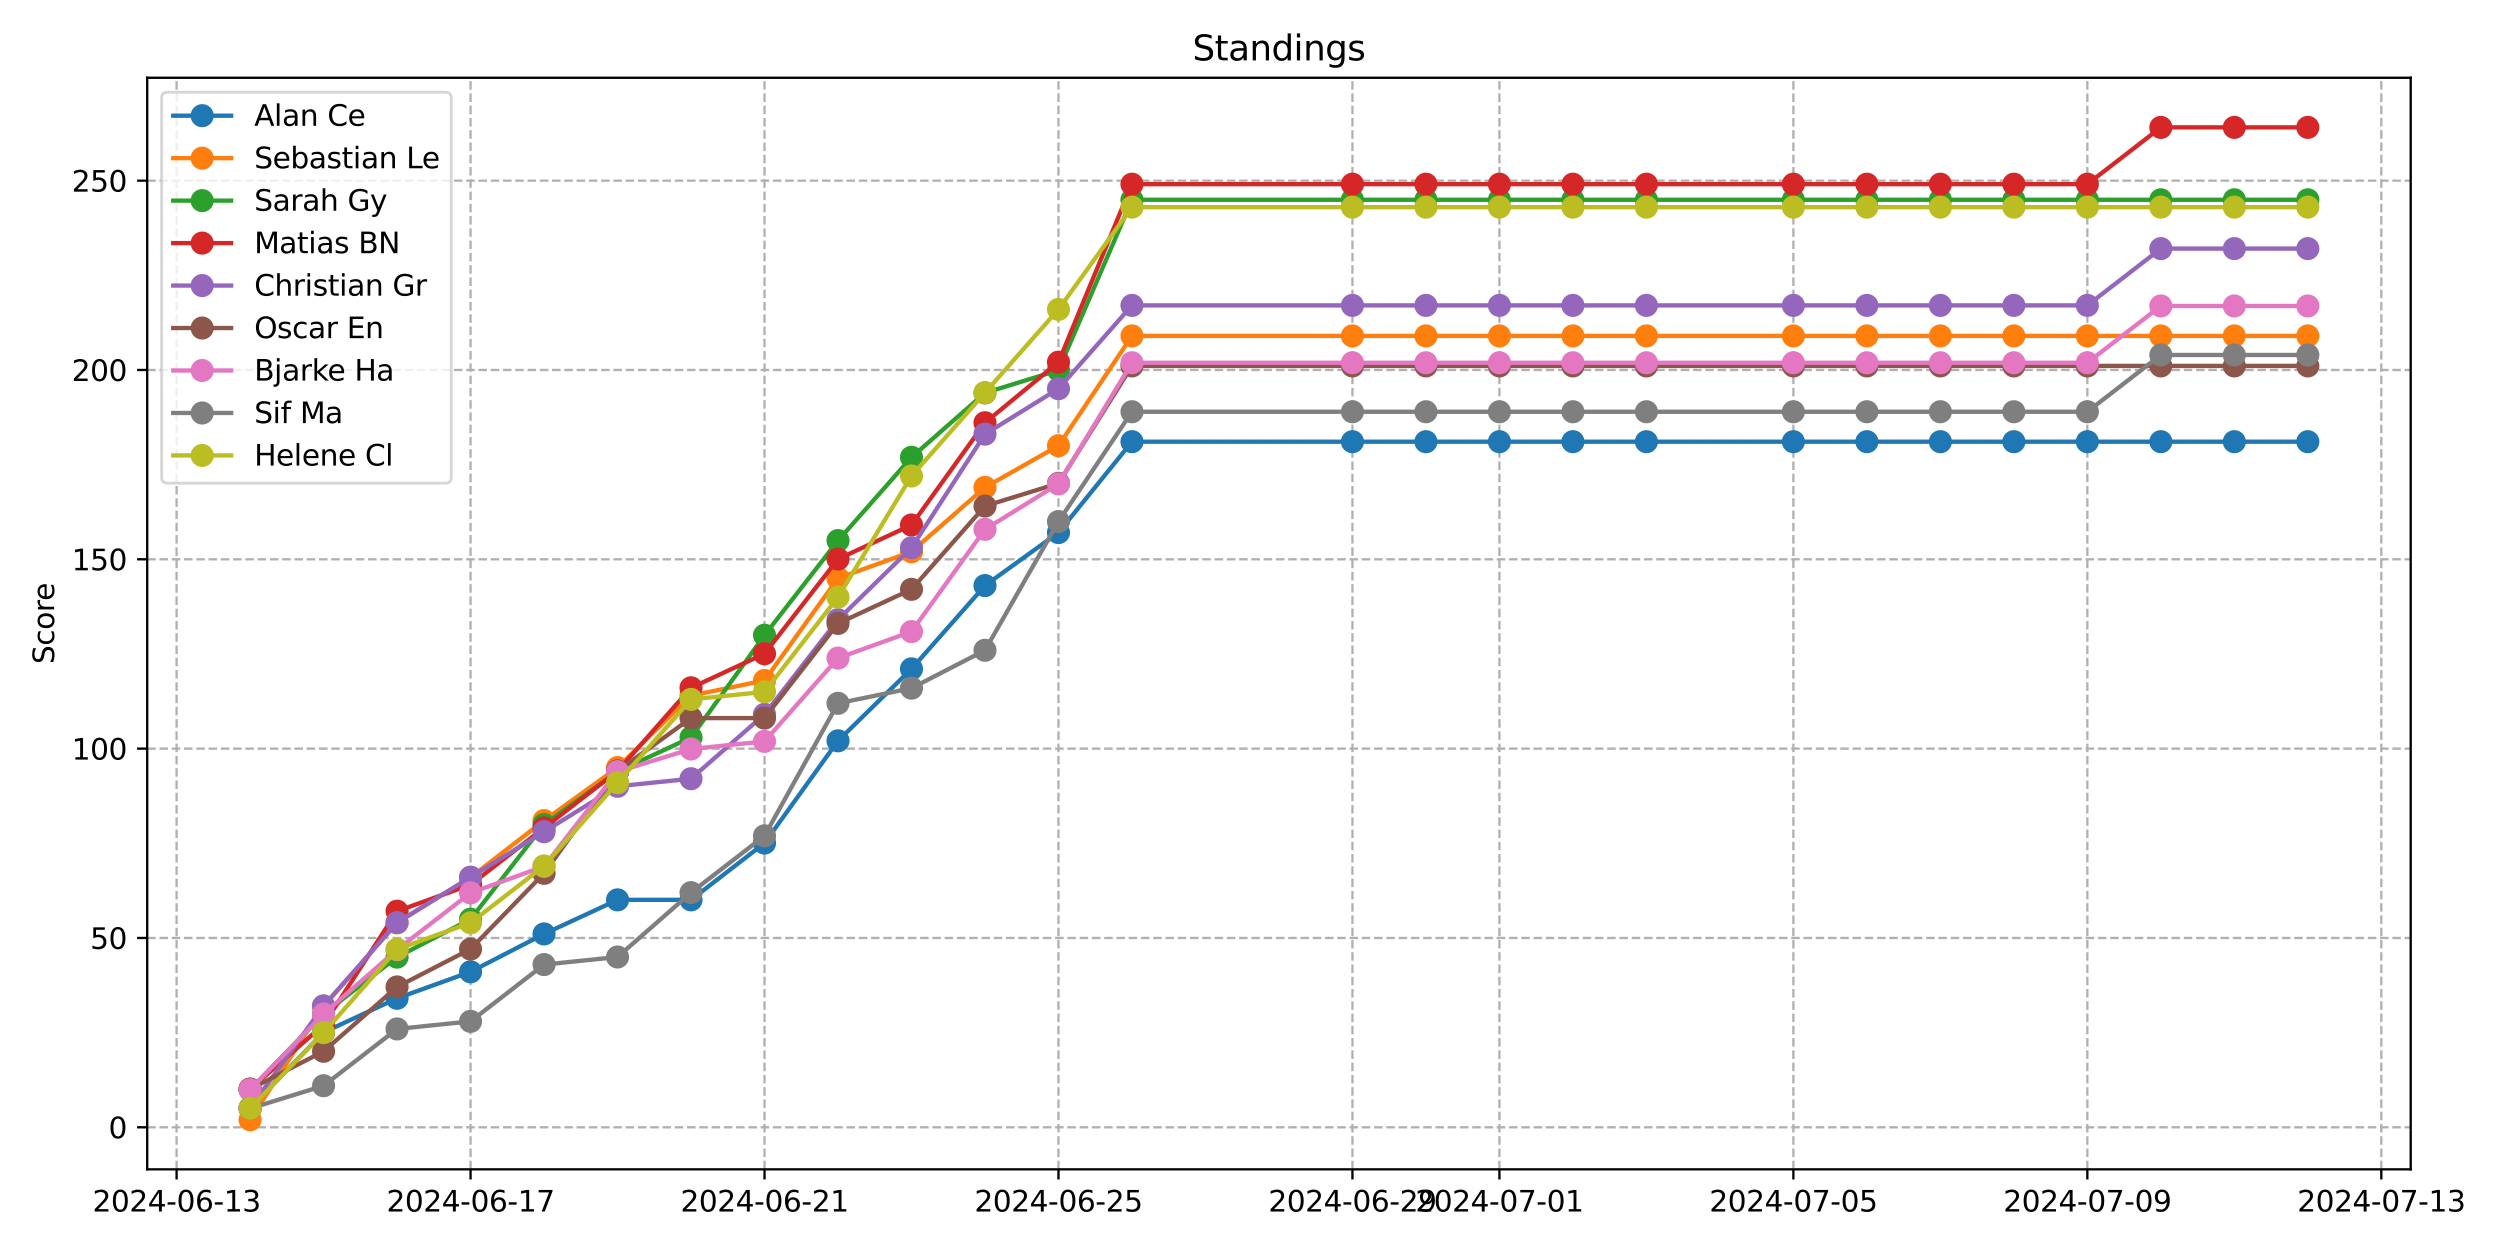 <?xml version="1.0" encoding="utf-8" standalone="no"?>
<!DOCTYPE svg PUBLIC "-//W3C//DTD SVG 1.1//EN"
  "http://www.w3.org/Graphics/SVG/1.1/DTD/svg11.dtd">
<svg xmlns:xlink="http://www.w3.org/1999/xlink" width="864pt" height="432pt" viewBox="0 0 864 432" xmlns="http://www.w3.org/2000/svg" version="1.1">
 <defs>
  <style type="text/css">*{stroke-linejoin: round; stroke-linecap: butt}</style>
 </defs>
 <g id="figure_1">
  <g id="patch_1">
   <path d="M 0 432 
L 864 432 
L 864 0 
L 0 0 
z
" style="fill: #ffffff"/>
  </g>
  <g id="axes_1">
   <g id="patch_2">
    <path d="M 50.87 404.12 
L 833.141 404.12 
L 833.141 26.88 
L 50.87 26.88 
z
" style="fill: #ffffff"/>
   </g>
   <g id="matplotlib.axis_1">
    <g id="xtick_1">
     <g id="line2d_1">
      <path d="M 61.029 404.12 
L 61.029 26.88 
" clip-path="url(#p73598421de)" style="fill: none; stroke-dasharray: 2.96,1.28; stroke-dashoffset: 0; stroke: #b0b0b0; stroke-width: 0.8"/>
     </g>
     <g id="line2d_2">
      <defs>
       <path id="m3359bd227b" d="M 0 0 
L 0 3.5 
" style="stroke: #000000; stroke-width: 0.8"/>
      </defs>
      <g>
       <use xlink:href="#m3359bd227b" x="61.029" y="404.12" style="stroke: #000000; stroke-width: 0.8"/>
      </g>
     </g>
     <g id="text_1">
      <!-- 2024-06-13 -->
      <g transform="translate(31.972 418.718) scale(0.1 -0.1)">
       <defs>
        <path id="DejaVuSans-32" d="M 1228 531 
L 3431 531 
L 3431 0 
L 469 0 
L 469 531 
Q 828 903 1448 1529 
Q 2069 2156 2228 2338 
Q 2531 2678 2651 2914 
Q 2772 3150 2772 3378 
Q 2772 3750 2511 3984 
Q 2250 4219 1831 4219 
Q 1534 4219 1204 4116 
Q 875 4013 500 3803 
L 500 4441 
Q 881 4594 1212 4672 
Q 1544 4750 1819 4750 
Q 2544 4750 2975 4387 
Q 3406 4025 3406 3419 
Q 3406 3131 3298 2873 
Q 3191 2616 2906 2266 
Q 2828 2175 2409 1742 
Q 1991 1309 1228 531 
z
" transform="scale(0.016)"/>
        <path id="DejaVuSans-30" d="M 2034 4250 
Q 1547 4250 1301 3770 
Q 1056 3291 1056 2328 
Q 1056 1369 1301 889 
Q 1547 409 2034 409 
Q 2525 409 2770 889 
Q 3016 1369 3016 2328 
Q 3016 3291 2770 3770 
Q 2525 4250 2034 4250 
z
M 2034 4750 
Q 2819 4750 3233 4129 
Q 3647 3509 3647 2328 
Q 3647 1150 3233 529 
Q 2819 -91 2034 -91 
Q 1250 -91 836 529 
Q 422 1150 422 2328 
Q 422 3509 836 4129 
Q 1250 4750 2034 4750 
z
" transform="scale(0.016)"/>
        <path id="DejaVuSans-34" d="M 2419 4116 
L 825 1625 
L 2419 1625 
L 2419 4116 
z
M 2253 4666 
L 3047 4666 
L 3047 1625 
L 3713 1625 
L 3713 1100 
L 3047 1100 
L 3047 0 
L 2419 0 
L 2419 1100 
L 313 1100 
L 313 1709 
L 2253 4666 
z
" transform="scale(0.016)"/>
        <path id="DejaVuSans-2d" d="M 313 2009 
L 1997 2009 
L 1997 1497 
L 313 1497 
L 313 2009 
z
" transform="scale(0.016)"/>
        <path id="DejaVuSans-36" d="M 2113 2584 
Q 1688 2584 1439 2293 
Q 1191 2003 1191 1497 
Q 1191 994 1439 701 
Q 1688 409 2113 409 
Q 2538 409 2786 701 
Q 3034 994 3034 1497 
Q 3034 2003 2786 2293 
Q 2538 2584 2113 2584 
z
M 3366 4563 
L 3366 3988 
Q 3128 4100 2886 4159 
Q 2644 4219 2406 4219 
Q 1781 4219 1451 3797 
Q 1122 3375 1075 2522 
Q 1259 2794 1537 2939 
Q 1816 3084 2150 3084 
Q 2853 3084 3261 2657 
Q 3669 2231 3669 1497 
Q 3669 778 3244 343 
Q 2819 -91 2113 -91 
Q 1303 -91 875 529 
Q 447 1150 447 2328 
Q 447 3434 972 4092 
Q 1497 4750 2381 4750 
Q 2619 4750 2861 4703 
Q 3103 4656 3366 4563 
z
" transform="scale(0.016)"/>
        <path id="DejaVuSans-31" d="M 794 531 
L 1825 531 
L 1825 4091 
L 703 3866 
L 703 4441 
L 1819 4666 
L 2450 4666 
L 2450 531 
L 3481 531 
L 3481 0 
L 794 0 
L 794 531 
z
" transform="scale(0.016)"/>
        <path id="DejaVuSans-33" d="M 2597 2516 
Q 3050 2419 3304 2112 
Q 3559 1806 3559 1356 
Q 3559 666 3084 287 
Q 2609 -91 1734 -91 
Q 1441 -91 1130 -33 
Q 819 25 488 141 
L 488 750 
Q 750 597 1062 519 
Q 1375 441 1716 441 
Q 2309 441 2620 675 
Q 2931 909 2931 1356 
Q 2931 1769 2642 2001 
Q 2353 2234 1838 2234 
L 1294 2234 
L 1294 2753 
L 1863 2753 
Q 2328 2753 2575 2939 
Q 2822 3125 2822 3475 
Q 2822 3834 2567 4026 
Q 2313 4219 1838 4219 
Q 1578 4219 1281 4162 
Q 984 4106 628 3988 
L 628 4550 
Q 988 4650 1302 4700 
Q 1616 4750 1894 4750 
Q 2613 4750 3031 4423 
Q 3450 4097 3450 3541 
Q 3450 3153 3228 2886 
Q 3006 2619 2597 2516 
z
" transform="scale(0.016)"/>
       </defs>
       <use xlink:href="#DejaVuSans-32"/>
       <use xlink:href="#DejaVuSans-30" x="63.623"/>
       <use xlink:href="#DejaVuSans-32" x="127.246"/>
       <use xlink:href="#DejaVuSans-34" x="190.869"/>
       <use xlink:href="#DejaVuSans-2d" x="254.492"/>
       <use xlink:href="#DejaVuSans-30" x="290.576"/>
       <use xlink:href="#DejaVuSans-36" x="354.199"/>
       <use xlink:href="#DejaVuSans-2d" x="417.822"/>
       <use xlink:href="#DejaVuSans-31" x="453.906"/>
       <use xlink:href="#DejaVuSans-33" x="517.529"/>
      </g>
     </g>
    </g>
    <g id="xtick_2">
     <g id="line2d_3">
      <path d="M 162.623 404.12 
L 162.623 26.88 
" clip-path="url(#p73598421de)" style="fill: none; stroke-dasharray: 2.96,1.28; stroke-dashoffset: 0; stroke: #b0b0b0; stroke-width: 0.8"/>
     </g>
     <g id="line2d_4">
      <g>
       <use xlink:href="#m3359bd227b" x="162.623" y="404.12" style="stroke: #000000; stroke-width: 0.8"/>
      </g>
     </g>
     <g id="text_2">
      <!-- 2024-06-17 -->
      <g transform="translate(133.565 418.718) scale(0.1 -0.1)">
       <defs>
        <path id="DejaVuSans-37" d="M 525 4666 
L 3525 4666 
L 3525 4397 
L 1831 0 
L 1172 0 
L 2766 4134 
L 525 4134 
L 525 4666 
z
" transform="scale(0.016)"/>
       </defs>
       <use xlink:href="#DejaVuSans-32"/>
       <use xlink:href="#DejaVuSans-30" x="63.623"/>
       <use xlink:href="#DejaVuSans-32" x="127.246"/>
       <use xlink:href="#DejaVuSans-34" x="190.869"/>
       <use xlink:href="#DejaVuSans-2d" x="254.492"/>
       <use xlink:href="#DejaVuSans-30" x="290.576"/>
       <use xlink:href="#DejaVuSans-36" x="354.199"/>
       <use xlink:href="#DejaVuSans-2d" x="417.822"/>
       <use xlink:href="#DejaVuSans-31" x="453.906"/>
       <use xlink:href="#DejaVuSans-37" x="517.529"/>
      </g>
     </g>
    </g>
    <g id="xtick_3">
     <g id="line2d_5">
      <path d="M 264.217 404.12 
L 264.217 26.88 
" clip-path="url(#p73598421de)" style="fill: none; stroke-dasharray: 2.96,1.28; stroke-dashoffset: 0; stroke: #b0b0b0; stroke-width: 0.8"/>
     </g>
     <g id="line2d_6">
      <g>
       <use xlink:href="#m3359bd227b" x="264.217" y="404.12" style="stroke: #000000; stroke-width: 0.8"/>
      </g>
     </g>
     <g id="text_3">
      <!-- 2024-06-21 -->
      <g transform="translate(235.159 418.718) scale(0.1 -0.1)">
       <use xlink:href="#DejaVuSans-32"/>
       <use xlink:href="#DejaVuSans-30" x="63.623"/>
       <use xlink:href="#DejaVuSans-32" x="127.246"/>
       <use xlink:href="#DejaVuSans-34" x="190.869"/>
       <use xlink:href="#DejaVuSans-2d" x="254.492"/>
       <use xlink:href="#DejaVuSans-30" x="290.576"/>
       <use xlink:href="#DejaVuSans-36" x="354.199"/>
       <use xlink:href="#DejaVuSans-2d" x="417.822"/>
       <use xlink:href="#DejaVuSans-32" x="453.906"/>
       <use xlink:href="#DejaVuSans-31" x="517.529"/>
      </g>
     </g>
    </g>
    <g id="xtick_4">
     <g id="line2d_7">
      <path d="M 365.81 404.12 
L 365.81 26.88 
" clip-path="url(#p73598421de)" style="fill: none; stroke-dasharray: 2.96,1.28; stroke-dashoffset: 0; stroke: #b0b0b0; stroke-width: 0.8"/>
     </g>
     <g id="line2d_8">
      <g>
       <use xlink:href="#m3359bd227b" x="365.81" y="404.12" style="stroke: #000000; stroke-width: 0.8"/>
      </g>
     </g>
     <g id="text_4">
      <!-- 2024-06-25 -->
      <g transform="translate(336.753 418.718) scale(0.1 -0.1)">
       <defs>
        <path id="DejaVuSans-35" d="M 691 4666 
L 3169 4666 
L 3169 4134 
L 1269 4134 
L 1269 2991 
Q 1406 3038 1543 3061 
Q 1681 3084 1819 3084 
Q 2600 3084 3056 2656 
Q 3513 2228 3513 1497 
Q 3513 744 3044 326 
Q 2575 -91 1722 -91 
Q 1428 -91 1123 -41 
Q 819 9 494 109 
L 494 744 
Q 775 591 1075 516 
Q 1375 441 1709 441 
Q 2250 441 2565 725 
Q 2881 1009 2881 1497 
Q 2881 1984 2565 2268 
Q 2250 2553 1709 2553 
Q 1456 2553 1204 2497 
Q 953 2441 691 2322 
L 691 4666 
z
" transform="scale(0.016)"/>
       </defs>
       <use xlink:href="#DejaVuSans-32"/>
       <use xlink:href="#DejaVuSans-30" x="63.623"/>
       <use xlink:href="#DejaVuSans-32" x="127.246"/>
       <use xlink:href="#DejaVuSans-34" x="190.869"/>
       <use xlink:href="#DejaVuSans-2d" x="254.492"/>
       <use xlink:href="#DejaVuSans-30" x="290.576"/>
       <use xlink:href="#DejaVuSans-36" x="354.199"/>
       <use xlink:href="#DejaVuSans-2d" x="417.822"/>
       <use xlink:href="#DejaVuSans-32" x="453.906"/>
       <use xlink:href="#DejaVuSans-35" x="517.529"/>
      </g>
     </g>
    </g>
    <g id="xtick_5">
     <g id="line2d_9">
      <path d="M 467.404 404.12 
L 467.404 26.88 
" clip-path="url(#p73598421de)" style="fill: none; stroke-dasharray: 2.96,1.28; stroke-dashoffset: 0; stroke: #b0b0b0; stroke-width: 0.8"/>
     </g>
     <g id="line2d_10">
      <g>
       <use xlink:href="#m3359bd227b" x="467.404" y="404.12" style="stroke: #000000; stroke-width: 0.8"/>
      </g>
     </g>
     <g id="text_5">
      <!-- 2024-06-29 -->
      <g transform="translate(438.346 418.718) scale(0.1 -0.1)">
       <defs>
        <path id="DejaVuSans-39" d="M 703 97 
L 703 672 
Q 941 559 1184 500 
Q 1428 441 1663 441 
Q 2288 441 2617 861 
Q 2947 1281 2994 2138 
Q 2813 1869 2534 1725 
Q 2256 1581 1919 1581 
Q 1219 1581 811 2004 
Q 403 2428 403 3163 
Q 403 3881 828 4315 
Q 1253 4750 1959 4750 
Q 2769 4750 3195 4129 
Q 3622 3509 3622 2328 
Q 3622 1225 3098 567 
Q 2575 -91 1691 -91 
Q 1453 -91 1209 -44 
Q 966 3 703 97 
z
M 1959 2075 
Q 2384 2075 2632 2365 
Q 2881 2656 2881 3163 
Q 2881 3666 2632 3958 
Q 2384 4250 1959 4250 
Q 1534 4250 1286 3958 
Q 1038 3666 1038 3163 
Q 1038 2656 1286 2365 
Q 1534 2075 1959 2075 
z
" transform="scale(0.016)"/>
       </defs>
       <use xlink:href="#DejaVuSans-32"/>
       <use xlink:href="#DejaVuSans-30" x="63.623"/>
       <use xlink:href="#DejaVuSans-32" x="127.246"/>
       <use xlink:href="#DejaVuSans-34" x="190.869"/>
       <use xlink:href="#DejaVuSans-2d" x="254.492"/>
       <use xlink:href="#DejaVuSans-30" x="290.576"/>
       <use xlink:href="#DejaVuSans-36" x="354.199"/>
       <use xlink:href="#DejaVuSans-2d" x="417.822"/>
       <use xlink:href="#DejaVuSans-32" x="453.906"/>
       <use xlink:href="#DejaVuSans-39" x="517.529"/>
      </g>
     </g>
    </g>
    <g id="xtick_6">
     <g id="line2d_11">
      <path d="M 518.201 404.12 
L 518.201 26.88 
" clip-path="url(#p73598421de)" style="fill: none; stroke-dasharray: 2.96,1.28; stroke-dashoffset: 0; stroke: #b0b0b0; stroke-width: 0.8"/>
     </g>
     <g id="line2d_12">
      <g>
       <use xlink:href="#m3359bd227b" x="518.201" y="404.12" style="stroke: #000000; stroke-width: 0.8"/>
      </g>
     </g>
     <g id="text_6">
      <!-- 2024-07-01 -->
      <g transform="translate(489.143 418.718) scale(0.1 -0.1)">
       <use xlink:href="#DejaVuSans-32"/>
       <use xlink:href="#DejaVuSans-30" x="63.623"/>
       <use xlink:href="#DejaVuSans-32" x="127.246"/>
       <use xlink:href="#DejaVuSans-34" x="190.869"/>
       <use xlink:href="#DejaVuSans-2d" x="254.492"/>
       <use xlink:href="#DejaVuSans-30" x="290.576"/>
       <use xlink:href="#DejaVuSans-37" x="354.199"/>
       <use xlink:href="#DejaVuSans-2d" x="417.822"/>
       <use xlink:href="#DejaVuSans-30" x="453.906"/>
       <use xlink:href="#DejaVuSans-31" x="517.529"/>
      </g>
     </g>
    </g>
    <g id="xtick_7">
     <g id="line2d_13">
      <path d="M 619.794 404.12 
L 619.794 26.88 
" clip-path="url(#p73598421de)" style="fill: none; stroke-dasharray: 2.96,1.28; stroke-dashoffset: 0; stroke: #b0b0b0; stroke-width: 0.8"/>
     </g>
     <g id="line2d_14">
      <g>
       <use xlink:href="#m3359bd227b" x="619.794" y="404.12" style="stroke: #000000; stroke-width: 0.8"/>
      </g>
     </g>
     <g id="text_7">
      <!-- 2024-07-05 -->
      <g transform="translate(590.737 418.718) scale(0.1 -0.1)">
       <use xlink:href="#DejaVuSans-32"/>
       <use xlink:href="#DejaVuSans-30" x="63.623"/>
       <use xlink:href="#DejaVuSans-32" x="127.246"/>
       <use xlink:href="#DejaVuSans-34" x="190.869"/>
       <use xlink:href="#DejaVuSans-2d" x="254.492"/>
       <use xlink:href="#DejaVuSans-30" x="290.576"/>
       <use xlink:href="#DejaVuSans-37" x="354.199"/>
       <use xlink:href="#DejaVuSans-2d" x="417.822"/>
       <use xlink:href="#DejaVuSans-30" x="453.906"/>
       <use xlink:href="#DejaVuSans-35" x="517.529"/>
      </g>
     </g>
    </g>
    <g id="xtick_8">
     <g id="line2d_15">
      <path d="M 721.388 404.12 
L 721.388 26.88 
" clip-path="url(#p73598421de)" style="fill: none; stroke-dasharray: 2.96,1.28; stroke-dashoffset: 0; stroke: #b0b0b0; stroke-width: 0.8"/>
     </g>
     <g id="line2d_16">
      <g>
       <use xlink:href="#m3359bd227b" x="721.388" y="404.12" style="stroke: #000000; stroke-width: 0.8"/>
      </g>
     </g>
     <g id="text_8">
      <!-- 2024-07-09 -->
      <g transform="translate(692.33 418.718) scale(0.1 -0.1)">
       <use xlink:href="#DejaVuSans-32"/>
       <use xlink:href="#DejaVuSans-30" x="63.623"/>
       <use xlink:href="#DejaVuSans-32" x="127.246"/>
       <use xlink:href="#DejaVuSans-34" x="190.869"/>
       <use xlink:href="#DejaVuSans-2d" x="254.492"/>
       <use xlink:href="#DejaVuSans-30" x="290.576"/>
       <use xlink:href="#DejaVuSans-37" x="354.199"/>
       <use xlink:href="#DejaVuSans-2d" x="417.822"/>
       <use xlink:href="#DejaVuSans-30" x="453.906"/>
       <use xlink:href="#DejaVuSans-39" x="517.529"/>
      </g>
     </g>
    </g>
    <g id="xtick_9">
     <g id="line2d_17">
      <path d="M 822.982 404.12 
L 822.982 26.88 
" clip-path="url(#p73598421de)" style="fill: none; stroke-dasharray: 2.96,1.28; stroke-dashoffset: 0; stroke: #b0b0b0; stroke-width: 0.8"/>
     </g>
     <g id="line2d_18">
      <g>
       <use xlink:href="#m3359bd227b" x="822.982" y="404.12" style="stroke: #000000; stroke-width: 0.8"/>
      </g>
     </g>
     <g id="text_9">
      <!-- 2024-07-13 -->
      <g transform="translate(793.924 418.718) scale(0.1 -0.1)">
       <use xlink:href="#DejaVuSans-32"/>
       <use xlink:href="#DejaVuSans-30" x="63.623"/>
       <use xlink:href="#DejaVuSans-32" x="127.246"/>
       <use xlink:href="#DejaVuSans-34" x="190.869"/>
       <use xlink:href="#DejaVuSans-2d" x="254.492"/>
       <use xlink:href="#DejaVuSans-30" x="290.576"/>
       <use xlink:href="#DejaVuSans-37" x="354.199"/>
       <use xlink:href="#DejaVuSans-2d" x="417.822"/>
       <use xlink:href="#DejaVuSans-31" x="453.906"/>
       <use xlink:href="#DejaVuSans-33" x="517.529"/>
      </g>
     </g>
    </g>
   </g>
   <g id="matplotlib.axis_2">
    <g id="ytick_1">
     <g id="line2d_19">
      <path d="M 50.87 389.589 
L 833.141 389.589 
" clip-path="url(#p73598421de)" style="fill: none; stroke-dasharray: 2.96,1.28; stroke-dashoffset: 0; stroke: #b0b0b0; stroke-width: 0.8"/>
     </g>
     <g id="line2d_20">
      <defs>
       <path id="mdf188dd122" d="M 0 0 
L -3.5 0 
" style="stroke: #000000; stroke-width: 0.8"/>
      </defs>
      <g>
       <use xlink:href="#mdf188dd122" x="50.87" y="389.589" style="stroke: #000000; stroke-width: 0.8"/>
      </g>
     </g>
     <g id="text_10">
      <!-- 0 -->
      <g transform="translate(37.508 393.388) scale(0.1 -0.1)">
       <use xlink:href="#DejaVuSans-30"/>
      </g>
     </g>
    </g>
    <g id="ytick_2">
     <g id="line2d_21">
      <path d="M 50.87 324.158 
L 833.141 324.158 
" clip-path="url(#p73598421de)" style="fill: none; stroke-dasharray: 2.96,1.28; stroke-dashoffset: 0; stroke: #b0b0b0; stroke-width: 0.8"/>
     </g>
     <g id="line2d_22">
      <g>
       <use xlink:href="#mdf188dd122" x="50.87" y="324.158" style="stroke: #000000; stroke-width: 0.8"/>
      </g>
     </g>
     <g id="text_11">
      <!-- 50 -->
      <g transform="translate(31.145 327.957) scale(0.1 -0.1)">
       <use xlink:href="#DejaVuSans-35"/>
       <use xlink:href="#DejaVuSans-30" x="63.623"/>
      </g>
     </g>
    </g>
    <g id="ytick_3">
     <g id="line2d_23">
      <path d="M 50.87 258.727 
L 833.141 258.727 
" clip-path="url(#p73598421de)" style="fill: none; stroke-dasharray: 2.96,1.28; stroke-dashoffset: 0; stroke: #b0b0b0; stroke-width: 0.8"/>
     </g>
     <g id="line2d_24">
      <g>
       <use xlink:href="#mdf188dd122" x="50.87" y="258.727" style="stroke: #000000; stroke-width: 0.8"/>
      </g>
     </g>
     <g id="text_12">
      <!-- 100 -->
      <g transform="translate(24.782 262.527) scale(0.1 -0.1)">
       <use xlink:href="#DejaVuSans-31"/>
       <use xlink:href="#DejaVuSans-30" x="63.623"/>
       <use xlink:href="#DejaVuSans-30" x="127.246"/>
      </g>
     </g>
    </g>
    <g id="ytick_4">
     <g id="line2d_25">
      <path d="M 50.87 193.297 
L 833.141 193.297 
" clip-path="url(#p73598421de)" style="fill: none; stroke-dasharray: 2.96,1.28; stroke-dashoffset: 0; stroke: #b0b0b0; stroke-width: 0.8"/>
     </g>
     <g id="line2d_26">
      <g>
       <use xlink:href="#mdf188dd122" x="50.87" y="193.297" style="stroke: #000000; stroke-width: 0.8"/>
      </g>
     </g>
     <g id="text_13">
      <!-- 150 -->
      <g transform="translate(24.782 197.096) scale(0.1 -0.1)">
       <use xlink:href="#DejaVuSans-31"/>
       <use xlink:href="#DejaVuSans-35" x="63.623"/>
       <use xlink:href="#DejaVuSans-30" x="127.246"/>
      </g>
     </g>
    </g>
    <g id="ytick_5">
     <g id="line2d_27">
      <path d="M 50.87 127.866 
L 833.141 127.866 
" clip-path="url(#p73598421de)" style="fill: none; stroke-dasharray: 2.96,1.28; stroke-dashoffset: 0; stroke: #b0b0b0; stroke-width: 0.8"/>
     </g>
     <g id="line2d_28">
      <g>
       <use xlink:href="#mdf188dd122" x="50.87" y="127.866" style="stroke: #000000; stroke-width: 0.8"/>
      </g>
     </g>
     <g id="text_14">
      <!-- 200 -->
      <g transform="translate(24.782 131.665) scale(0.1 -0.1)">
       <use xlink:href="#DejaVuSans-32"/>
       <use xlink:href="#DejaVuSans-30" x="63.623"/>
       <use xlink:href="#DejaVuSans-30" x="127.246"/>
      </g>
     </g>
    </g>
    <g id="ytick_6">
     <g id="line2d_29">
      <path d="M 50.87 62.435 
L 833.141 62.435 
" clip-path="url(#p73598421de)" style="fill: none; stroke-dasharray: 2.96,1.28; stroke-dashoffset: 0; stroke: #b0b0b0; stroke-width: 0.8"/>
     </g>
     <g id="line2d_30">
      <g>
       <use xlink:href="#mdf188dd122" x="50.87" y="62.435" style="stroke: #000000; stroke-width: 0.8"/>
      </g>
     </g>
     <g id="text_15">
      <!-- 250 -->
      <g transform="translate(24.782 66.235) scale(0.1 -0.1)">
       <use xlink:href="#DejaVuSans-32"/>
       <use xlink:href="#DejaVuSans-35" x="63.623"/>
       <use xlink:href="#DejaVuSans-30" x="127.246"/>
      </g>
     </g>
    </g>
    <g id="text_16">
     <!-- Score -->
     <g transform="translate(18.703 229.502) rotate(-90) scale(0.1 -0.1)">
      <defs>
       <path id="DejaVuSans-53" d="M 3425 4513 
L 3425 3897 
Q 3066 4069 2747 4153 
Q 2428 4238 2131 4238 
Q 1616 4238 1336 4038 
Q 1056 3838 1056 3469 
Q 1056 3159 1242 3001 
Q 1428 2844 1947 2747 
L 2328 2669 
Q 3034 2534 3370 2195 
Q 3706 1856 3706 1288 
Q 3706 609 3251 259 
Q 2797 -91 1919 -91 
Q 1588 -91 1214 -16 
Q 841 59 441 206 
L 441 856 
Q 825 641 1194 531 
Q 1563 422 1919 422 
Q 2459 422 2753 634 
Q 3047 847 3047 1241 
Q 3047 1584 2836 1778 
Q 2625 1972 2144 2069 
L 1759 2144 
Q 1053 2284 737 2584 
Q 422 2884 422 3419 
Q 422 4038 858 4394 
Q 1294 4750 2059 4750 
Q 2388 4750 2728 4690 
Q 3069 4631 3425 4513 
z
" transform="scale(0.016)"/>
       <path id="DejaVuSans-63" d="M 3122 3366 
L 3122 2828 
Q 2878 2963 2633 3030 
Q 2388 3097 2138 3097 
Q 1578 3097 1268 2742 
Q 959 2388 959 1747 
Q 959 1106 1268 751 
Q 1578 397 2138 397 
Q 2388 397 2633 464 
Q 2878 531 3122 666 
L 3122 134 
Q 2881 22 2623 -34 
Q 2366 -91 2075 -91 
Q 1284 -91 818 406 
Q 353 903 353 1747 
Q 353 2603 823 3093 
Q 1294 3584 2113 3584 
Q 2378 3584 2631 3529 
Q 2884 3475 3122 3366 
z
" transform="scale(0.016)"/>
       <path id="DejaVuSans-6f" d="M 1959 3097 
Q 1497 3097 1228 2736 
Q 959 2375 959 1747 
Q 959 1119 1226 758 
Q 1494 397 1959 397 
Q 2419 397 2687 759 
Q 2956 1122 2956 1747 
Q 2956 2369 2687 2733 
Q 2419 3097 1959 3097 
z
M 1959 3584 
Q 2709 3584 3137 3096 
Q 3566 2609 3566 1747 
Q 3566 888 3137 398 
Q 2709 -91 1959 -91 
Q 1206 -91 779 398 
Q 353 888 353 1747 
Q 353 2609 779 3096 
Q 1206 3584 1959 3584 
z
" transform="scale(0.016)"/>
       <path id="DejaVuSans-72" d="M 2631 2963 
Q 2534 3019 2420 3045 
Q 2306 3072 2169 3072 
Q 1681 3072 1420 2755 
Q 1159 2438 1159 1844 
L 1159 0 
L 581 0 
L 581 3500 
L 1159 3500 
L 1159 2956 
Q 1341 3275 1631 3429 
Q 1922 3584 2338 3584 
Q 2397 3584 2469 3576 
Q 2541 3569 2628 3553 
L 2631 2963 
z
" transform="scale(0.016)"/>
       <path id="DejaVuSans-65" d="M 3597 1894 
L 3597 1613 
L 953 1613 
Q 991 1019 1311 708 
Q 1631 397 2203 397 
Q 2534 397 2845 478 
Q 3156 559 3463 722 
L 3463 178 
Q 3153 47 2828 -22 
Q 2503 -91 2169 -91 
Q 1331 -91 842 396 
Q 353 884 353 1716 
Q 353 2575 817 3079 
Q 1281 3584 2069 3584 
Q 2775 3584 3186 3129 
Q 3597 2675 3597 1894 
z
M 3022 2063 
Q 3016 2534 2758 2815 
Q 2500 3097 2075 3097 
Q 1594 3097 1305 2825 
Q 1016 2553 972 2059 
L 3022 2063 
z
" transform="scale(0.016)"/>
      </defs>
      <use xlink:href="#DejaVuSans-53"/>
      <use xlink:href="#DejaVuSans-63" x="63.477"/>
      <use xlink:href="#DejaVuSans-6f" x="118.457"/>
      <use xlink:href="#DejaVuSans-72" x="179.639"/>
      <use xlink:href="#DejaVuSans-65" x="218.502"/>
     </g>
    </g>
   </g>
   <g id="line2d_31">
    <path d="M 86.428 382.964 
L 111.826 356.791 
L 137.225 345.014 
L 162.623 335.854 
L 188.021 322.767 
L 213.42 310.99 
L 238.818 310.99 
L 264.217 291.361 
L 289.615 256.028 
L 315.013 231.164 
L 340.412 202.375 
L 365.81 184.054 
L 391.209 152.648 
L 467.404 152.648 
L 492.802 152.648 
L 518.201 152.648 
L 543.599 152.648 
L 568.998 152.648 
L 619.794 152.648 
L 645.193 152.648 
L 670.591 152.648 
L 695.99 152.648 
L 721.388 152.648 
L 746.787 152.648 
L 772.185 152.648 
L 797.583 152.648 
" clip-path="url(#p73598421de)" style="fill: none; stroke: #1f77b4; stroke-width: 1.5; stroke-linecap: square"/>
    <defs>
     <path id="m8821f08ad3" d="M 0 3.5 
C 0.928 3.5 1.819 3.131 2.475 2.475 
C 3.131 1.819 3.5 0.928 3.5 0 
C 3.5 -0.928 3.131 -1.819 2.475 -2.475 
C 1.819 -3.131 0.928 -3.5 0 -3.5 
C -0.928 -3.5 -1.819 -3.131 -2.475 -2.475 
C -3.131 -1.819 -3.5 -0.928 -3.5 0 
C -3.5 0.928 -3.131 1.819 -2.475 2.475 
C -1.819 3.131 -0.928 3.5 0 3.5 
z
" style="stroke: #1f77b4"/>
    </defs>
    <g clip-path="url(#p73598421de)">
     <use xlink:href="#m8821f08ad3" x="86.428" y="382.964" style="fill: #1f77b4; stroke: #1f77b4"/>
     <use xlink:href="#m8821f08ad3" x="111.826" y="356.791" style="fill: #1f77b4; stroke: #1f77b4"/>
     <use xlink:href="#m8821f08ad3" x="137.225" y="345.014" style="fill: #1f77b4; stroke: #1f77b4"/>
     <use xlink:href="#m8821f08ad3" x="162.623" y="335.854" style="fill: #1f77b4; stroke: #1f77b4"/>
     <use xlink:href="#m8821f08ad3" x="188.021" y="322.767" style="fill: #1f77b4; stroke: #1f77b4"/>
     <use xlink:href="#m8821f08ad3" x="213.42" y="310.99" style="fill: #1f77b4; stroke: #1f77b4"/>
     <use xlink:href="#m8821f08ad3" x="238.818" y="310.99" style="fill: #1f77b4; stroke: #1f77b4"/>
     <use xlink:href="#m8821f08ad3" x="264.217" y="291.361" style="fill: #1f77b4; stroke: #1f77b4"/>
     <use xlink:href="#m8821f08ad3" x="289.615" y="256.028" style="fill: #1f77b4; stroke: #1f77b4"/>
     <use xlink:href="#m8821f08ad3" x="315.013" y="231.164" style="fill: #1f77b4; stroke: #1f77b4"/>
     <use xlink:href="#m8821f08ad3" x="340.412" y="202.375" style="fill: #1f77b4; stroke: #1f77b4"/>
     <use xlink:href="#m8821f08ad3" x="365.81" y="184.054" style="fill: #1f77b4; stroke: #1f77b4"/>
     <use xlink:href="#m8821f08ad3" x="391.209" y="152.648" style="fill: #1f77b4; stroke: #1f77b4"/>
     <use xlink:href="#m8821f08ad3" x="467.404" y="152.648" style="fill: #1f77b4; stroke: #1f77b4"/>
     <use xlink:href="#m8821f08ad3" x="492.802" y="152.648" style="fill: #1f77b4; stroke: #1f77b4"/>
     <use xlink:href="#m8821f08ad3" x="518.201" y="152.648" style="fill: #1f77b4; stroke: #1f77b4"/>
     <use xlink:href="#m8821f08ad3" x="543.599" y="152.648" style="fill: #1f77b4; stroke: #1f77b4"/>
     <use xlink:href="#m8821f08ad3" x="568.998" y="152.648" style="fill: #1f77b4; stroke: #1f77b4"/>
     <use xlink:href="#m8821f08ad3" x="619.794" y="152.648" style="fill: #1f77b4; stroke: #1f77b4"/>
     <use xlink:href="#m8821f08ad3" x="645.193" y="152.648" style="fill: #1f77b4; stroke: #1f77b4"/>
     <use xlink:href="#m8821f08ad3" x="670.591" y="152.648" style="fill: #1f77b4; stroke: #1f77b4"/>
     <use xlink:href="#m8821f08ad3" x="695.99" y="152.648" style="fill: #1f77b4; stroke: #1f77b4"/>
     <use xlink:href="#m8821f08ad3" x="721.388" y="152.648" style="fill: #1f77b4; stroke: #1f77b4"/>
     <use xlink:href="#m8821f08ad3" x="746.787" y="152.648" style="fill: #1f77b4; stroke: #1f77b4"/>
     <use xlink:href="#m8821f08ad3" x="772.185" y="152.648" style="fill: #1f77b4; stroke: #1f77b4"/>
     <use xlink:href="#m8821f08ad3" x="797.583" y="152.648" style="fill: #1f77b4; stroke: #1f77b4"/>
    </g>
   </g>
   <g id="line2d_32">
    <path d="M 86.428 386.973 
L 111.826 347.714 
L 137.225 318.925 
L 162.623 303.221 
L 188.021 283.592 
L 213.42 265.272 
L 238.818 240.408 
L 264.217 235.174 
L 289.615 199.841 
L 315.013 190.681 
L 340.412 168.434 
L 365.81 154.04 
L 391.209 116.09 
L 467.404 116.09 
L 492.802 116.09 
L 518.201 116.09 
L 543.599 116.09 
L 568.998 116.09 
L 619.794 116.09 
L 645.193 116.09 
L 670.591 116.09 
L 695.99 116.09 
L 721.388 116.09 
L 746.787 116.09 
L 772.185 116.09 
L 797.583 116.09 
" clip-path="url(#p73598421de)" style="fill: none; stroke: #ff7f0e; stroke-width: 1.5; stroke-linecap: square"/>
    <defs>
     <path id="m9757969e0b" d="M 0 3.5 
C 0.928 3.5 1.819 3.131 2.475 2.475 
C 3.131 1.819 3.5 0.928 3.5 0 
C 3.5 -0.928 3.131 -1.819 2.475 -2.475 
C 1.819 -3.131 0.928 -3.5 0 -3.5 
C -0.928 -3.5 -1.819 -3.131 -2.475 -2.475 
C -3.131 -1.819 -3.5 -0.928 -3.5 0 
C -3.5 0.928 -3.131 1.819 -2.475 2.475 
C -1.819 3.131 -0.928 3.5 0 3.5 
z
" style="stroke: #ff7f0e"/>
    </defs>
    <g clip-path="url(#p73598421de)">
     <use xlink:href="#m9757969e0b" x="86.428" y="386.973" style="fill: #ff7f0e; stroke: #ff7f0e"/>
     <use xlink:href="#m9757969e0b" x="111.826" y="347.714" style="fill: #ff7f0e; stroke: #ff7f0e"/>
     <use xlink:href="#m9757969e0b" x="137.225" y="318.925" style="fill: #ff7f0e; stroke: #ff7f0e"/>
     <use xlink:href="#m9757969e0b" x="162.623" y="303.221" style="fill: #ff7f0e; stroke: #ff7f0e"/>
     <use xlink:href="#m9757969e0b" x="188.021" y="283.592" style="fill: #ff7f0e; stroke: #ff7f0e"/>
     <use xlink:href="#m9757969e0b" x="213.42" y="265.272" style="fill: #ff7f0e; stroke: #ff7f0e"/>
     <use xlink:href="#m9757969e0b" x="238.818" y="240.408" style="fill: #ff7f0e; stroke: #ff7f0e"/>
     <use xlink:href="#m9757969e0b" x="264.217" y="235.174" style="fill: #ff7f0e; stroke: #ff7f0e"/>
     <use xlink:href="#m9757969e0b" x="289.615" y="199.841" style="fill: #ff7f0e; stroke: #ff7f0e"/>
     <use xlink:href="#m9757969e0b" x="315.013" y="190.681" style="fill: #ff7f0e; stroke: #ff7f0e"/>
     <use xlink:href="#m9757969e0b" x="340.412" y="168.434" style="fill: #ff7f0e; stroke: #ff7f0e"/>
     <use xlink:href="#m9757969e0b" x="365.81" y="154.04" style="fill: #ff7f0e; stroke: #ff7f0e"/>
     <use xlink:href="#m9757969e0b" x="391.209" y="116.09" style="fill: #ff7f0e; stroke: #ff7f0e"/>
     <use xlink:href="#m9757969e0b" x="467.404" y="116.09" style="fill: #ff7f0e; stroke: #ff7f0e"/>
     <use xlink:href="#m9757969e0b" x="492.802" y="116.09" style="fill: #ff7f0e; stroke: #ff7f0e"/>
     <use xlink:href="#m9757969e0b" x="518.201" y="116.09" style="fill: #ff7f0e; stroke: #ff7f0e"/>
     <use xlink:href="#m9757969e0b" x="543.599" y="116.09" style="fill: #ff7f0e; stroke: #ff7f0e"/>
     <use xlink:href="#m9757969e0b" x="568.998" y="116.09" style="fill: #ff7f0e; stroke: #ff7f0e"/>
     <use xlink:href="#m9757969e0b" x="619.794" y="116.09" style="fill: #ff7f0e; stroke: #ff7f0e"/>
     <use xlink:href="#m9757969e0b" x="645.193" y="116.09" style="fill: #ff7f0e; stroke: #ff7f0e"/>
     <use xlink:href="#m9757969e0b" x="670.591" y="116.09" style="fill: #ff7f0e; stroke: #ff7f0e"/>
     <use xlink:href="#m9757969e0b" x="695.99" y="116.09" style="fill: #ff7f0e; stroke: #ff7f0e"/>
     <use xlink:href="#m9757969e0b" x="721.388" y="116.09" style="fill: #ff7f0e; stroke: #ff7f0e"/>
     <use xlink:href="#m9757969e0b" x="746.787" y="116.09" style="fill: #ff7f0e; stroke: #ff7f0e"/>
     <use xlink:href="#m9757969e0b" x="772.185" y="116.09" style="fill: #ff7f0e; stroke: #ff7f0e"/>
     <use xlink:href="#m9757969e0b" x="797.583" y="116.09" style="fill: #ff7f0e; stroke: #ff7f0e"/>
    </g>
   </g>
   <g id="line2d_33">
    <path d="M 86.428 376.573 
L 111.826 350.401 
L 137.225 330.772 
L 162.623 317.686 
L 188.021 284.97 
L 213.42 266.65 
L 238.818 254.872 
L 264.217 219.54 
L 289.615 186.824 
L 315.013 158.035 
L 340.412 135.788 
L 365.81 127.937 
L 391.209 69.049 
L 467.404 69.049 
L 492.802 69.049 
L 518.201 69.049 
L 543.599 69.049 
L 568.998 69.049 
L 619.794 69.049 
L 645.193 69.049 
L 670.591 69.049 
L 695.99 69.049 
L 721.388 69.049 
L 746.787 69.049 
L 772.185 69.049 
L 797.583 69.049 
" clip-path="url(#p73598421de)" style="fill: none; stroke: #2ca02c; stroke-width: 1.5; stroke-linecap: square"/>
    <defs>
     <path id="m45095d9d95" d="M 0 3.5 
C 0.928 3.5 1.819 3.131 2.475 2.475 
C 3.131 1.819 3.5 0.928 3.5 0 
C 3.5 -0.928 3.131 -1.819 2.475 -2.475 
C 1.819 -3.131 0.928 -3.5 0 -3.5 
C -0.928 -3.5 -1.819 -3.131 -2.475 -2.475 
C -3.131 -1.819 -3.5 -0.928 -3.5 0 
C -3.5 0.928 -3.131 1.819 -2.475 2.475 
C -1.819 3.131 -0.928 3.5 0 3.5 
z
" style="stroke: #2ca02c"/>
    </defs>
    <g clip-path="url(#p73598421de)">
     <use xlink:href="#m45095d9d95" x="86.428" y="376.573" style="fill: #2ca02c; stroke: #2ca02c"/>
     <use xlink:href="#m45095d9d95" x="111.826" y="350.401" style="fill: #2ca02c; stroke: #2ca02c"/>
     <use xlink:href="#m45095d9d95" x="137.225" y="330.772" style="fill: #2ca02c; stroke: #2ca02c"/>
     <use xlink:href="#m45095d9d95" x="162.623" y="317.686" style="fill: #2ca02c; stroke: #2ca02c"/>
     <use xlink:href="#m45095d9d95" x="188.021" y="284.97" style="fill: #2ca02c; stroke: #2ca02c"/>
     <use xlink:href="#m45095d9d95" x="213.42" y="266.65" style="fill: #2ca02c; stroke: #2ca02c"/>
     <use xlink:href="#m45095d9d95" x="238.818" y="254.872" style="fill: #2ca02c; stroke: #2ca02c"/>
     <use xlink:href="#m45095d9d95" x="264.217" y="219.54" style="fill: #2ca02c; stroke: #2ca02c"/>
     <use xlink:href="#m45095d9d95" x="289.615" y="186.824" style="fill: #2ca02c; stroke: #2ca02c"/>
     <use xlink:href="#m45095d9d95" x="315.013" y="158.035" style="fill: #2ca02c; stroke: #2ca02c"/>
     <use xlink:href="#m45095d9d95" x="340.412" y="135.788" style="fill: #2ca02c; stroke: #2ca02c"/>
     <use xlink:href="#m45095d9d95" x="365.81" y="127.937" style="fill: #2ca02c; stroke: #2ca02c"/>
     <use xlink:href="#m45095d9d95" x="391.209" y="69.049" style="fill: #2ca02c; stroke: #2ca02c"/>
     <use xlink:href="#m45095d9d95" x="467.404" y="69.049" style="fill: #2ca02c; stroke: #2ca02c"/>
     <use xlink:href="#m45095d9d95" x="492.802" y="69.049" style="fill: #2ca02c; stroke: #2ca02c"/>
     <use xlink:href="#m45095d9d95" x="518.201" y="69.049" style="fill: #2ca02c; stroke: #2ca02c"/>
     <use xlink:href="#m45095d9d95" x="543.599" y="69.049" style="fill: #2ca02c; stroke: #2ca02c"/>
     <use xlink:href="#m45095d9d95" x="568.998" y="69.049" style="fill: #2ca02c; stroke: #2ca02c"/>
     <use xlink:href="#m45095d9d95" x="619.794" y="69.049" style="fill: #2ca02c; stroke: #2ca02c"/>
     <use xlink:href="#m45095d9d95" x="645.193" y="69.049" style="fill: #2ca02c; stroke: #2ca02c"/>
     <use xlink:href="#m45095d9d95" x="670.591" y="69.049" style="fill: #2ca02c; stroke: #2ca02c"/>
     <use xlink:href="#m45095d9d95" x="695.99" y="69.049" style="fill: #2ca02c; stroke: #2ca02c"/>
     <use xlink:href="#m45095d9d95" x="721.388" y="69.049" style="fill: #2ca02c; stroke: #2ca02c"/>
     <use xlink:href="#m45095d9d95" x="746.787" y="69.049" style="fill: #2ca02c; stroke: #2ca02c"/>
     <use xlink:href="#m45095d9d95" x="772.185" y="69.049" style="fill: #2ca02c; stroke: #2ca02c"/>
     <use xlink:href="#m45095d9d95" x="797.583" y="69.049" style="fill: #2ca02c; stroke: #2ca02c"/>
    </g>
   </g>
   <g id="line2d_34">
    <path d="M 86.428 376.415 
L 111.826 354.169 
L 137.225 314.91 
L 162.623 305.75 
L 188.021 286.121 
L 213.42 266.492 
L 238.818 237.702 
L 264.217 225.925 
L 289.615 193.209 
L 315.013 181.432 
L 340.412 146.099 
L 365.81 125.161 
L 391.209 63.656 
L 467.404 63.656 
L 492.802 63.656 
L 518.201 63.656 
L 543.599 63.656 
L 568.998 63.656 
L 619.794 63.656 
L 645.193 63.656 
L 670.591 63.656 
L 695.99 63.656 
L 721.388 63.656 
L 746.787 44.027 
L 772.185 44.027 
L 797.583 44.027 
" clip-path="url(#p73598421de)" style="fill: none; stroke: #d62728; stroke-width: 1.5; stroke-linecap: square"/>
    <defs>
     <path id="md1e3ce18f2" d="M 0 3.5 
C 0.928 3.5 1.819 3.131 2.475 2.475 
C 3.131 1.819 3.5 0.928 3.5 0 
C 3.5 -0.928 3.131 -1.819 2.475 -2.475 
C 1.819 -3.131 0.928 -3.5 0 -3.5 
C -0.928 -3.5 -1.819 -3.131 -2.475 -2.475 
C -3.131 -1.819 -3.5 -0.928 -3.5 0 
C -3.5 0.928 -3.131 1.819 -2.475 2.475 
C -1.819 3.131 -0.928 3.5 0 3.5 
z
" style="stroke: #d62728"/>
    </defs>
    <g clip-path="url(#p73598421de)">
     <use xlink:href="#md1e3ce18f2" x="86.428" y="376.415" style="fill: #d62728; stroke: #d62728"/>
     <use xlink:href="#md1e3ce18f2" x="111.826" y="354.169" style="fill: #d62728; stroke: #d62728"/>
     <use xlink:href="#md1e3ce18f2" x="137.225" y="314.91" style="fill: #d62728; stroke: #d62728"/>
     <use xlink:href="#md1e3ce18f2" x="162.623" y="305.75" style="fill: #d62728; stroke: #d62728"/>
     <use xlink:href="#md1e3ce18f2" x="188.021" y="286.121" style="fill: #d62728; stroke: #d62728"/>
     <use xlink:href="#md1e3ce18f2" x="213.42" y="266.492" style="fill: #d62728; stroke: #d62728"/>
     <use xlink:href="#md1e3ce18f2" x="238.818" y="237.702" style="fill: #d62728; stroke: #d62728"/>
     <use xlink:href="#md1e3ce18f2" x="264.217" y="225.925" style="fill: #d62728; stroke: #d62728"/>
     <use xlink:href="#md1e3ce18f2" x="289.615" y="193.209" style="fill: #d62728; stroke: #d62728"/>
     <use xlink:href="#md1e3ce18f2" x="315.013" y="181.432" style="fill: #d62728; stroke: #d62728"/>
     <use xlink:href="#md1e3ce18f2" x="340.412" y="146.099" style="fill: #d62728; stroke: #d62728"/>
     <use xlink:href="#md1e3ce18f2" x="365.81" y="125.161" style="fill: #d62728; stroke: #d62728"/>
     <use xlink:href="#md1e3ce18f2" x="391.209" y="63.656" style="fill: #d62728; stroke: #d62728"/>
     <use xlink:href="#md1e3ce18f2" x="467.404" y="63.656" style="fill: #d62728; stroke: #d62728"/>
     <use xlink:href="#md1e3ce18f2" x="492.802" y="63.656" style="fill: #d62728; stroke: #d62728"/>
     <use xlink:href="#md1e3ce18f2" x="518.201" y="63.656" style="fill: #d62728; stroke: #d62728"/>
     <use xlink:href="#md1e3ce18f2" x="543.599" y="63.656" style="fill: #d62728; stroke: #d62728"/>
     <use xlink:href="#md1e3ce18f2" x="568.998" y="63.656" style="fill: #d62728; stroke: #d62728"/>
     <use xlink:href="#md1e3ce18f2" x="619.794" y="63.656" style="fill: #d62728; stroke: #d62728"/>
     <use xlink:href="#md1e3ce18f2" x="645.193" y="63.656" style="fill: #d62728; stroke: #d62728"/>
     <use xlink:href="#md1e3ce18f2" x="670.591" y="63.656" style="fill: #d62728; stroke: #d62728"/>
     <use xlink:href="#md1e3ce18f2" x="695.99" y="63.656" style="fill: #d62728; stroke: #d62728"/>
     <use xlink:href="#md1e3ce18f2" x="721.388" y="63.656" style="fill: #d62728; stroke: #d62728"/>
     <use xlink:href="#md1e3ce18f2" x="746.787" y="44.027" style="fill: #d62728; stroke: #d62728"/>
     <use xlink:href="#md1e3ce18f2" x="772.185" y="44.027" style="fill: #d62728; stroke: #d62728"/>
     <use xlink:href="#md1e3ce18f2" x="797.583" y="44.027" style="fill: #d62728; stroke: #d62728"/>
    </g>
   </g>
   <g id="line2d_35">
    <path d="M 86.428 382.972 
L 111.826 347.64 
L 137.225 318.85 
L 162.623 303.147 
L 188.021 287.443 
L 213.42 271.74 
L 238.818 269.123 
L 264.217 246.876 
L 289.615 214.161 
L 315.013 189.297 
L 340.412 150.039 
L 365.81 134.336 
L 391.209 105.546 
L 467.404 105.546 
L 492.802 105.546 
L 518.201 105.546 
L 543.599 105.546 
L 568.998 105.546 
L 619.794 105.546 
L 645.193 105.546 
L 670.591 105.546 
L 695.99 105.546 
L 721.388 105.546 
L 746.787 85.917 
L 772.185 85.917 
L 797.583 85.917 
" clip-path="url(#p73598421de)" style="fill: none; stroke: #9467bd; stroke-width: 1.5; stroke-linecap: square"/>
    <defs>
     <path id="mb6c0388844" d="M 0 3.5 
C 0.928 3.5 1.819 3.131 2.475 2.475 
C 3.131 1.819 3.5 0.928 3.5 0 
C 3.5 -0.928 3.131 -1.819 2.475 -2.475 
C 1.819 -3.131 0.928 -3.5 0 -3.5 
C -0.928 -3.5 -1.819 -3.131 -2.475 -2.475 
C -3.131 -1.819 -3.5 -0.928 -3.5 0 
C -3.5 0.928 -3.131 1.819 -2.475 2.475 
C -1.819 3.131 -0.928 3.5 0 3.5 
z
" style="stroke: #9467bd"/>
    </defs>
    <g clip-path="url(#p73598421de)">
     <use xlink:href="#mb6c0388844" x="86.428" y="382.972" style="fill: #9467bd; stroke: #9467bd"/>
     <use xlink:href="#mb6c0388844" x="111.826" y="347.64" style="fill: #9467bd; stroke: #9467bd"/>
     <use xlink:href="#mb6c0388844" x="137.225" y="318.85" style="fill: #9467bd; stroke: #9467bd"/>
     <use xlink:href="#mb6c0388844" x="162.623" y="303.147" style="fill: #9467bd; stroke: #9467bd"/>
     <use xlink:href="#mb6c0388844" x="188.021" y="287.443" style="fill: #9467bd; stroke: #9467bd"/>
     <use xlink:href="#mb6c0388844" x="213.42" y="271.74" style="fill: #9467bd; stroke: #9467bd"/>
     <use xlink:href="#mb6c0388844" x="238.818" y="269.123" style="fill: #9467bd; stroke: #9467bd"/>
     <use xlink:href="#mb6c0388844" x="264.217" y="246.876" style="fill: #9467bd; stroke: #9467bd"/>
     <use xlink:href="#mb6c0388844" x="289.615" y="214.161" style="fill: #9467bd; stroke: #9467bd"/>
     <use xlink:href="#mb6c0388844" x="315.013" y="189.297" style="fill: #9467bd; stroke: #9467bd"/>
     <use xlink:href="#mb6c0388844" x="340.412" y="150.039" style="fill: #9467bd; stroke: #9467bd"/>
     <use xlink:href="#mb6c0388844" x="365.81" y="134.336" style="fill: #9467bd; stroke: #9467bd"/>
     <use xlink:href="#mb6c0388844" x="391.209" y="105.546" style="fill: #9467bd; stroke: #9467bd"/>
     <use xlink:href="#mb6c0388844" x="467.404" y="105.546" style="fill: #9467bd; stroke: #9467bd"/>
     <use xlink:href="#mb6c0388844" x="492.802" y="105.546" style="fill: #9467bd; stroke: #9467bd"/>
     <use xlink:href="#mb6c0388844" x="518.201" y="105.546" style="fill: #9467bd; stroke: #9467bd"/>
     <use xlink:href="#mb6c0388844" x="543.599" y="105.546" style="fill: #9467bd; stroke: #9467bd"/>
     <use xlink:href="#mb6c0388844" x="568.998" y="105.546" style="fill: #9467bd; stroke: #9467bd"/>
     <use xlink:href="#mb6c0388844" x="619.794" y="105.546" style="fill: #9467bd; stroke: #9467bd"/>
     <use xlink:href="#mb6c0388844" x="645.193" y="105.546" style="fill: #9467bd; stroke: #9467bd"/>
     <use xlink:href="#mb6c0388844" x="670.591" y="105.546" style="fill: #9467bd; stroke: #9467bd"/>
     <use xlink:href="#mb6c0388844" x="695.99" y="105.546" style="fill: #9467bd; stroke: #9467bd"/>
     <use xlink:href="#mb6c0388844" x="721.388" y="105.546" style="fill: #9467bd; stroke: #9467bd"/>
     <use xlink:href="#mb6c0388844" x="746.787" y="85.917" style="fill: #9467bd; stroke: #9467bd"/>
     <use xlink:href="#mb6c0388844" x="772.185" y="85.917" style="fill: #9467bd; stroke: #9467bd"/>
     <use xlink:href="#mb6c0388844" x="797.583" y="85.917" style="fill: #9467bd; stroke: #9467bd"/>
    </g>
   </g>
   <g id="line2d_36">
    <path d="M 86.428 376.412 
L 111.826 363.326 
L 137.225 341.079 
L 162.623 327.993 
L 188.021 301.821 
L 213.42 266.488 
L 238.818 248.168 
L 264.217 248.168 
L 289.615 215.453 
L 315.013 203.675 
L 340.412 174.886 
L 365.81 167.034 
L 391.209 126.467 
L 467.404 126.467 
L 492.802 126.467 
L 518.201 126.467 
L 543.599 126.467 
L 568.998 126.467 
L 619.794 126.467 
L 645.193 126.467 
L 670.591 126.467 
L 695.99 126.467 
L 721.388 126.467 
L 746.787 126.467 
L 772.185 126.467 
L 797.583 126.467 
" clip-path="url(#p73598421de)" style="fill: none; stroke: #8c564b; stroke-width: 1.5; stroke-linecap: square"/>
    <defs>
     <path id="m1b03835965" d="M 0 3.5 
C 0.928 3.5 1.819 3.131 2.475 2.475 
C 3.131 1.819 3.5 0.928 3.5 0 
C 3.5 -0.928 3.131 -1.819 2.475 -2.475 
C 1.819 -3.131 0.928 -3.5 0 -3.5 
C -0.928 -3.5 -1.819 -3.131 -2.475 -2.475 
C -3.131 -1.819 -3.5 -0.928 -3.5 0 
C -3.5 0.928 -3.131 1.819 -2.475 2.475 
C -1.819 3.131 -0.928 3.5 0 3.5 
z
" style="stroke: #8c564b"/>
    </defs>
    <g clip-path="url(#p73598421de)">
     <use xlink:href="#m1b03835965" x="86.428" y="376.412" style="fill: #8c564b; stroke: #8c564b"/>
     <use xlink:href="#m1b03835965" x="111.826" y="363.326" style="fill: #8c564b; stroke: #8c564b"/>
     <use xlink:href="#m1b03835965" x="137.225" y="341.079" style="fill: #8c564b; stroke: #8c564b"/>
     <use xlink:href="#m1b03835965" x="162.623" y="327.993" style="fill: #8c564b; stroke: #8c564b"/>
     <use xlink:href="#m1b03835965" x="188.021" y="301.821" style="fill: #8c564b; stroke: #8c564b"/>
     <use xlink:href="#m1b03835965" x="213.42" y="266.488" style="fill: #8c564b; stroke: #8c564b"/>
     <use xlink:href="#m1b03835965" x="238.818" y="248.168" style="fill: #8c564b; stroke: #8c564b"/>
     <use xlink:href="#m1b03835965" x="264.217" y="248.168" style="fill: #8c564b; stroke: #8c564b"/>
     <use xlink:href="#m1b03835965" x="289.615" y="215.453" style="fill: #8c564b; stroke: #8c564b"/>
     <use xlink:href="#m1b03835965" x="315.013" y="203.675" style="fill: #8c564b; stroke: #8c564b"/>
     <use xlink:href="#m1b03835965" x="340.412" y="174.886" style="fill: #8c564b; stroke: #8c564b"/>
     <use xlink:href="#m1b03835965" x="365.81" y="167.034" style="fill: #8c564b; stroke: #8c564b"/>
     <use xlink:href="#m1b03835965" x="391.209" y="126.467" style="fill: #8c564b; stroke: #8c564b"/>
     <use xlink:href="#m1b03835965" x="467.404" y="126.467" style="fill: #8c564b; stroke: #8c564b"/>
     <use xlink:href="#m1b03835965" x="492.802" y="126.467" style="fill: #8c564b; stroke: #8c564b"/>
     <use xlink:href="#m1b03835965" x="518.201" y="126.467" style="fill: #8c564b; stroke: #8c564b"/>
     <use xlink:href="#m1b03835965" x="543.599" y="126.467" style="fill: #8c564b; stroke: #8c564b"/>
     <use xlink:href="#m1b03835965" x="568.998" y="126.467" style="fill: #8c564b; stroke: #8c564b"/>
     <use xlink:href="#m1b03835965" x="619.794" y="126.467" style="fill: #8c564b; stroke: #8c564b"/>
     <use xlink:href="#m1b03835965" x="645.193" y="126.467" style="fill: #8c564b; stroke: #8c564b"/>
     <use xlink:href="#m1b03835965" x="670.591" y="126.467" style="fill: #8c564b; stroke: #8c564b"/>
     <use xlink:href="#m1b03835965" x="695.99" y="126.467" style="fill: #8c564b; stroke: #8c564b"/>
     <use xlink:href="#m1b03835965" x="721.388" y="126.467" style="fill: #8c564b; stroke: #8c564b"/>
     <use xlink:href="#m1b03835965" x="746.787" y="126.467" style="fill: #8c564b; stroke: #8c564b"/>
     <use xlink:href="#m1b03835965" x="772.185" y="126.467" style="fill: #8c564b; stroke: #8c564b"/>
     <use xlink:href="#m1b03835965" x="797.583" y="126.467" style="fill: #8c564b; stroke: #8c564b"/>
    </g>
   </g>
   <g id="line2d_37">
    <path d="M 86.428 376.62 
L 111.826 350.448 
L 137.225 328.202 
L 162.623 308.572 
L 188.021 299.412 
L 213.42 266.697 
L 238.818 258.845 
L 264.217 256.228 
L 289.615 227.438 
L 315.013 218.278 
L 340.412 182.946 
L 365.81 167.242 
L 391.209 125.367 
L 467.404 125.367 
L 492.802 125.367 
L 518.201 125.367 
L 543.599 125.367 
L 568.998 125.367 
L 619.794 125.367 
L 645.193 125.367 
L 670.591 125.367 
L 695.99 125.367 
L 721.388 125.367 
L 746.787 105.737 
L 772.185 105.737 
L 797.583 105.737 
" clip-path="url(#p73598421de)" style="fill: none; stroke: #e377c2; stroke-width: 1.5; stroke-linecap: square"/>
    <defs>
     <path id="m3b3db2ec84" d="M 0 3.5 
C 0.928 3.5 1.819 3.131 2.475 2.475 
C 3.131 1.819 3.5 0.928 3.5 0 
C 3.5 -0.928 3.131 -1.819 2.475 -2.475 
C 1.819 -3.131 0.928 -3.5 0 -3.5 
C -0.928 -3.5 -1.819 -3.131 -2.475 -2.475 
C -3.131 -1.819 -3.5 -0.928 -3.5 0 
C -3.5 0.928 -3.131 1.819 -2.475 2.475 
C -1.819 3.131 -0.928 3.5 0 3.5 
z
" style="stroke: #e377c2"/>
    </defs>
    <g clip-path="url(#p73598421de)">
     <use xlink:href="#m3b3db2ec84" x="86.428" y="376.62" style="fill: #e377c2; stroke: #e377c2"/>
     <use xlink:href="#m3b3db2ec84" x="111.826" y="350.448" style="fill: #e377c2; stroke: #e377c2"/>
     <use xlink:href="#m3b3db2ec84" x="137.225" y="328.202" style="fill: #e377c2; stroke: #e377c2"/>
     <use xlink:href="#m3b3db2ec84" x="162.623" y="308.572" style="fill: #e377c2; stroke: #e377c2"/>
     <use xlink:href="#m3b3db2ec84" x="188.021" y="299.412" style="fill: #e377c2; stroke: #e377c2"/>
     <use xlink:href="#m3b3db2ec84" x="213.42" y="266.697" style="fill: #e377c2; stroke: #e377c2"/>
     <use xlink:href="#m3b3db2ec84" x="238.818" y="258.845" style="fill: #e377c2; stroke: #e377c2"/>
     <use xlink:href="#m3b3db2ec84" x="264.217" y="256.228" style="fill: #e377c2; stroke: #e377c2"/>
     <use xlink:href="#m3b3db2ec84" x="289.615" y="227.438" style="fill: #e377c2; stroke: #e377c2"/>
     <use xlink:href="#m3b3db2ec84" x="315.013" y="218.278" style="fill: #e377c2; stroke: #e377c2"/>
     <use xlink:href="#m3b3db2ec84" x="340.412" y="182.946" style="fill: #e377c2; stroke: #e377c2"/>
     <use xlink:href="#m3b3db2ec84" x="365.81" y="167.242" style="fill: #e377c2; stroke: #e377c2"/>
     <use xlink:href="#m3b3db2ec84" x="391.209" y="125.367" style="fill: #e377c2; stroke: #e377c2"/>
     <use xlink:href="#m3b3db2ec84" x="467.404" y="125.367" style="fill: #e377c2; stroke: #e377c2"/>
     <use xlink:href="#m3b3db2ec84" x="492.802" y="125.367" style="fill: #e377c2; stroke: #e377c2"/>
     <use xlink:href="#m3b3db2ec84" x="518.201" y="125.367" style="fill: #e377c2; stroke: #e377c2"/>
     <use xlink:href="#m3b3db2ec84" x="543.599" y="125.367" style="fill: #e377c2; stroke: #e377c2"/>
     <use xlink:href="#m3b3db2ec84" x="568.998" y="125.367" style="fill: #e377c2; stroke: #e377c2"/>
     <use xlink:href="#m3b3db2ec84" x="619.794" y="125.367" style="fill: #e377c2; stroke: #e377c2"/>
     <use xlink:href="#m3b3db2ec84" x="645.193" y="125.367" style="fill: #e377c2; stroke: #e377c2"/>
     <use xlink:href="#m3b3db2ec84" x="670.591" y="125.367" style="fill: #e377c2; stroke: #e377c2"/>
     <use xlink:href="#m3b3db2ec84" x="695.99" y="125.367" style="fill: #e377c2; stroke: #e377c2"/>
     <use xlink:href="#m3b3db2ec84" x="721.388" y="125.367" style="fill: #e377c2; stroke: #e377c2"/>
     <use xlink:href="#m3b3db2ec84" x="746.787" y="105.737" style="fill: #e377c2; stroke: #e377c2"/>
     <use xlink:href="#m3b3db2ec84" x="772.185" y="105.737" style="fill: #e377c2; stroke: #e377c2"/>
     <use xlink:href="#m3b3db2ec84" x="797.583" y="105.737" style="fill: #e377c2; stroke: #e377c2"/>
    </g>
   </g>
   <g id="line2d_38">
    <path d="M 86.428 383.084 
L 111.826 375.232 
L 137.225 355.603 
L 162.623 352.986 
L 188.021 333.356 
L 213.42 330.739 
L 238.818 308.493 
L 264.217 288.864 
L 289.615 243.062 
L 315.013 237.828 
L 340.412 224.741 
L 365.81 180.249 
L 391.209 142.299 
L 467.404 142.299 
L 492.802 142.299 
L 518.201 142.299 
L 543.599 142.299 
L 568.998 142.299 
L 619.794 142.299 
L 645.193 142.299 
L 670.591 142.299 
L 695.99 142.299 
L 721.388 142.299 
L 746.787 122.67 
L 772.185 122.67 
L 797.583 122.67 
" clip-path="url(#p73598421de)" style="fill: none; stroke: #7f7f7f; stroke-width: 1.5; stroke-linecap: square"/>
    <defs>
     <path id="m67def52749" d="M 0 3.5 
C 0.928 3.5 1.819 3.131 2.475 2.475 
C 3.131 1.819 3.5 0.928 3.5 0 
C 3.5 -0.928 3.131 -1.819 2.475 -2.475 
C 1.819 -3.131 0.928 -3.5 0 -3.5 
C -0.928 -3.5 -1.819 -3.131 -2.475 -2.475 
C -3.131 -1.819 -3.5 -0.928 -3.5 0 
C -3.5 0.928 -3.131 1.819 -2.475 2.475 
C -1.819 3.131 -0.928 3.5 0 3.5 
z
" style="stroke: #7f7f7f"/>
    </defs>
    <g clip-path="url(#p73598421de)">
     <use xlink:href="#m67def52749" x="86.428" y="383.084" style="fill: #7f7f7f; stroke: #7f7f7f"/>
     <use xlink:href="#m67def52749" x="111.826" y="375.232" style="fill: #7f7f7f; stroke: #7f7f7f"/>
     <use xlink:href="#m67def52749" x="137.225" y="355.603" style="fill: #7f7f7f; stroke: #7f7f7f"/>
     <use xlink:href="#m67def52749" x="162.623" y="352.986" style="fill: #7f7f7f; stroke: #7f7f7f"/>
     <use xlink:href="#m67def52749" x="188.021" y="333.356" style="fill: #7f7f7f; stroke: #7f7f7f"/>
     <use xlink:href="#m67def52749" x="213.42" y="330.739" style="fill: #7f7f7f; stroke: #7f7f7f"/>
     <use xlink:href="#m67def52749" x="238.818" y="308.493" style="fill: #7f7f7f; stroke: #7f7f7f"/>
     <use xlink:href="#m67def52749" x="264.217" y="288.864" style="fill: #7f7f7f; stroke: #7f7f7f"/>
     <use xlink:href="#m67def52749" x="289.615" y="243.062" style="fill: #7f7f7f; stroke: #7f7f7f"/>
     <use xlink:href="#m67def52749" x="315.013" y="237.828" style="fill: #7f7f7f; stroke: #7f7f7f"/>
     <use xlink:href="#m67def52749" x="340.412" y="224.741" style="fill: #7f7f7f; stroke: #7f7f7f"/>
     <use xlink:href="#m67def52749" x="365.81" y="180.249" style="fill: #7f7f7f; stroke: #7f7f7f"/>
     <use xlink:href="#m67def52749" x="391.209" y="142.299" style="fill: #7f7f7f; stroke: #7f7f7f"/>
     <use xlink:href="#m67def52749" x="467.404" y="142.299" style="fill: #7f7f7f; stroke: #7f7f7f"/>
     <use xlink:href="#m67def52749" x="492.802" y="142.299" style="fill: #7f7f7f; stroke: #7f7f7f"/>
     <use xlink:href="#m67def52749" x="518.201" y="142.299" style="fill: #7f7f7f; stroke: #7f7f7f"/>
     <use xlink:href="#m67def52749" x="543.599" y="142.299" style="fill: #7f7f7f; stroke: #7f7f7f"/>
     <use xlink:href="#m67def52749" x="568.998" y="142.299" style="fill: #7f7f7f; stroke: #7f7f7f"/>
     <use xlink:href="#m67def52749" x="619.794" y="142.299" style="fill: #7f7f7f; stroke: #7f7f7f"/>
     <use xlink:href="#m67def52749" x="645.193" y="142.299" style="fill: #7f7f7f; stroke: #7f7f7f"/>
     <use xlink:href="#m67def52749" x="670.591" y="142.299" style="fill: #7f7f7f; stroke: #7f7f7f"/>
     <use xlink:href="#m67def52749" x="695.99" y="142.299" style="fill: #7f7f7f; stroke: #7f7f7f"/>
     <use xlink:href="#m67def52749" x="721.388" y="142.299" style="fill: #7f7f7f; stroke: #7f7f7f"/>
     <use xlink:href="#m67def52749" x="746.787" y="122.67" style="fill: #7f7f7f; stroke: #7f7f7f"/>
     <use xlink:href="#m67def52749" x="772.185" y="122.67" style="fill: #7f7f7f; stroke: #7f7f7f"/>
     <use xlink:href="#m67def52749" x="797.583" y="122.67" style="fill: #7f7f7f; stroke: #7f7f7f"/>
    </g>
   </g>
   <g id="line2d_39">
    <path d="M 86.428 383.038 
L 111.826 356.866 
L 137.225 328.076 
L 162.623 318.916 
L 188.021 299.287 
L 213.42 270.498 
L 238.818 241.708 
L 264.217 239.091 
L 289.615 206.375 
L 315.013 164.5 
L 340.412 135.71 
L 365.81 106.921 
L 391.209 71.588 
L 467.404 71.588 
L 492.802 71.588 
L 518.201 71.588 
L 543.599 71.588 
L 568.998 71.588 
L 619.794 71.588 
L 645.193 71.588 
L 670.591 71.588 
L 695.99 71.588 
L 721.388 71.588 
L 746.787 71.588 
L 772.185 71.588 
L 797.583 71.588 
" clip-path="url(#p73598421de)" style="fill: none; stroke: #bcbd22; stroke-width: 1.5; stroke-linecap: square"/>
    <defs>
     <path id="m23916a6352" d="M 0 3.5 
C 0.928 3.5 1.819 3.131 2.475 2.475 
C 3.131 1.819 3.5 0.928 3.5 0 
C 3.5 -0.928 3.131 -1.819 2.475 -2.475 
C 1.819 -3.131 0.928 -3.5 0 -3.5 
C -0.928 -3.5 -1.819 -3.131 -2.475 -2.475 
C -3.131 -1.819 -3.5 -0.928 -3.5 0 
C -3.5 0.928 -3.131 1.819 -2.475 2.475 
C -1.819 3.131 -0.928 3.5 0 3.5 
z
" style="stroke: #bcbd22"/>
    </defs>
    <g clip-path="url(#p73598421de)">
     <use xlink:href="#m23916a6352" x="86.428" y="383.038" style="fill: #bcbd22; stroke: #bcbd22"/>
     <use xlink:href="#m23916a6352" x="111.826" y="356.866" style="fill: #bcbd22; stroke: #bcbd22"/>
     <use xlink:href="#m23916a6352" x="137.225" y="328.076" style="fill: #bcbd22; stroke: #bcbd22"/>
     <use xlink:href="#m23916a6352" x="162.623" y="318.916" style="fill: #bcbd22; stroke: #bcbd22"/>
     <use xlink:href="#m23916a6352" x="188.021" y="299.287" style="fill: #bcbd22; stroke: #bcbd22"/>
     <use xlink:href="#m23916a6352" x="213.42" y="270.498" style="fill: #bcbd22; stroke: #bcbd22"/>
     <use xlink:href="#m23916a6352" x="238.818" y="241.708" style="fill: #bcbd22; stroke: #bcbd22"/>
     <use xlink:href="#m23916a6352" x="264.217" y="239.091" style="fill: #bcbd22; stroke: #bcbd22"/>
     <use xlink:href="#m23916a6352" x="289.615" y="206.375" style="fill: #bcbd22; stroke: #bcbd22"/>
     <use xlink:href="#m23916a6352" x="315.013" y="164.5" style="fill: #bcbd22; stroke: #bcbd22"/>
     <use xlink:href="#m23916a6352" x="340.412" y="135.71" style="fill: #bcbd22; stroke: #bcbd22"/>
     <use xlink:href="#m23916a6352" x="365.81" y="106.921" style="fill: #bcbd22; stroke: #bcbd22"/>
     <use xlink:href="#m23916a6352" x="391.209" y="71.588" style="fill: #bcbd22; stroke: #bcbd22"/>
     <use xlink:href="#m23916a6352" x="467.404" y="71.588" style="fill: #bcbd22; stroke: #bcbd22"/>
     <use xlink:href="#m23916a6352" x="492.802" y="71.588" style="fill: #bcbd22; stroke: #bcbd22"/>
     <use xlink:href="#m23916a6352" x="518.201" y="71.588" style="fill: #bcbd22; stroke: #bcbd22"/>
     <use xlink:href="#m23916a6352" x="543.599" y="71.588" style="fill: #bcbd22; stroke: #bcbd22"/>
     <use xlink:href="#m23916a6352" x="568.998" y="71.588" style="fill: #bcbd22; stroke: #bcbd22"/>
     <use xlink:href="#m23916a6352" x="619.794" y="71.588" style="fill: #bcbd22; stroke: #bcbd22"/>
     <use xlink:href="#m23916a6352" x="645.193" y="71.588" style="fill: #bcbd22; stroke: #bcbd22"/>
     <use xlink:href="#m23916a6352" x="670.591" y="71.588" style="fill: #bcbd22; stroke: #bcbd22"/>
     <use xlink:href="#m23916a6352" x="695.99" y="71.588" style="fill: #bcbd22; stroke: #bcbd22"/>
     <use xlink:href="#m23916a6352" x="721.388" y="71.588" style="fill: #bcbd22; stroke: #bcbd22"/>
     <use xlink:href="#m23916a6352" x="746.787" y="71.588" style="fill: #bcbd22; stroke: #bcbd22"/>
     <use xlink:href="#m23916a6352" x="772.185" y="71.588" style="fill: #bcbd22; stroke: #bcbd22"/>
     <use xlink:href="#m23916a6352" x="797.583" y="71.588" style="fill: #bcbd22; stroke: #bcbd22"/>
    </g>
   </g>
   <g id="patch_3">
    <path d="M 50.87 404.12 
L 50.87 26.88 
" style="fill: none; stroke: #000000; stroke-width: 0.8; stroke-linejoin: miter; stroke-linecap: square"/>
   </g>
   <g id="patch_4">
    <path d="M 833.141 404.12 
L 833.141 26.88 
" style="fill: none; stroke: #000000; stroke-width: 0.8; stroke-linejoin: miter; stroke-linecap: square"/>
   </g>
   <g id="patch_5">
    <path d="M 50.87 404.12 
L 833.141 404.12 
" style="fill: none; stroke: #000000; stroke-width: 0.8; stroke-linejoin: miter; stroke-linecap: square"/>
   </g>
   <g id="patch_6">
    <path d="M 50.87 26.88 
L 833.141 26.88 
" style="fill: none; stroke: #000000; stroke-width: 0.8; stroke-linejoin: miter; stroke-linecap: square"/>
   </g>
   <g id="text_17">
    <!-- Standings -->
    <g transform="translate(412.152 20.88) scale(0.12 -0.12)">
     <defs>
      <path id="DejaVuSans-74" d="M 1172 4494 
L 1172 3500 
L 2356 3500 
L 2356 3053 
L 1172 3053 
L 1172 1153 
Q 1172 725 1289 603 
Q 1406 481 1766 481 
L 2356 481 
L 2356 0 
L 1766 0 
Q 1100 0 847 248 
Q 594 497 594 1153 
L 594 3053 
L 172 3053 
L 172 3500 
L 594 3500 
L 594 4494 
L 1172 4494 
z
" transform="scale(0.016)"/>
      <path id="DejaVuSans-61" d="M 2194 1759 
Q 1497 1759 1228 1600 
Q 959 1441 959 1056 
Q 959 750 1161 570 
Q 1363 391 1709 391 
Q 2188 391 2477 730 
Q 2766 1069 2766 1631 
L 2766 1759 
L 2194 1759 
z
M 3341 1997 
L 3341 0 
L 2766 0 
L 2766 531 
Q 2569 213 2275 61 
Q 1981 -91 1556 -91 
Q 1019 -91 701 211 
Q 384 513 384 1019 
Q 384 1609 779 1909 
Q 1175 2209 1959 2209 
L 2766 2209 
L 2766 2266 
Q 2766 2663 2505 2880 
Q 2244 3097 1772 3097 
Q 1472 3097 1187 3025 
Q 903 2953 641 2809 
L 641 3341 
Q 956 3463 1253 3523 
Q 1550 3584 1831 3584 
Q 2591 3584 2966 3190 
Q 3341 2797 3341 1997 
z
" transform="scale(0.016)"/>
      <path id="DejaVuSans-6e" d="M 3513 2113 
L 3513 0 
L 2938 0 
L 2938 2094 
Q 2938 2591 2744 2837 
Q 2550 3084 2163 3084 
Q 1697 3084 1428 2787 
Q 1159 2491 1159 1978 
L 1159 0 
L 581 0 
L 581 3500 
L 1159 3500 
L 1159 2956 
Q 1366 3272 1645 3428 
Q 1925 3584 2291 3584 
Q 2894 3584 3203 3211 
Q 3513 2838 3513 2113 
z
" transform="scale(0.016)"/>
      <path id="DejaVuSans-64" d="M 2906 2969 
L 2906 4863 
L 3481 4863 
L 3481 0 
L 2906 0 
L 2906 525 
Q 2725 213 2448 61 
Q 2172 -91 1784 -91 
Q 1150 -91 751 415 
Q 353 922 353 1747 
Q 353 2572 751 3078 
Q 1150 3584 1784 3584 
Q 2172 3584 2448 3432 
Q 2725 3281 2906 2969 
z
M 947 1747 
Q 947 1113 1208 752 
Q 1469 391 1925 391 
Q 2381 391 2643 752 
Q 2906 1113 2906 1747 
Q 2906 2381 2643 2742 
Q 2381 3103 1925 3103 
Q 1469 3103 1208 2742 
Q 947 2381 947 1747 
z
" transform="scale(0.016)"/>
      <path id="DejaVuSans-69" d="M 603 3500 
L 1178 3500 
L 1178 0 
L 603 0 
L 603 3500 
z
M 603 4863 
L 1178 4863 
L 1178 4134 
L 603 4134 
L 603 4863 
z
" transform="scale(0.016)"/>
      <path id="DejaVuSans-67" d="M 2906 1791 
Q 2906 2416 2648 2759 
Q 2391 3103 1925 3103 
Q 1463 3103 1205 2759 
Q 947 2416 947 1791 
Q 947 1169 1205 825 
Q 1463 481 1925 481 
Q 2391 481 2648 825 
Q 2906 1169 2906 1791 
z
M 3481 434 
Q 3481 -459 3084 -895 
Q 2688 -1331 1869 -1331 
Q 1566 -1331 1297 -1286 
Q 1028 -1241 775 -1147 
L 775 -588 
Q 1028 -725 1275 -790 
Q 1522 -856 1778 -856 
Q 2344 -856 2625 -561 
Q 2906 -266 2906 331 
L 2906 616 
Q 2728 306 2450 153 
Q 2172 0 1784 0 
Q 1141 0 747 490 
Q 353 981 353 1791 
Q 353 2603 747 3093 
Q 1141 3584 1784 3584 
Q 2172 3584 2450 3431 
Q 2728 3278 2906 2969 
L 2906 3500 
L 3481 3500 
L 3481 434 
z
" transform="scale(0.016)"/>
      <path id="DejaVuSans-73" d="M 2834 3397 
L 2834 2853 
Q 2591 2978 2328 3040 
Q 2066 3103 1784 3103 
Q 1356 3103 1142 2972 
Q 928 2841 928 2578 
Q 928 2378 1081 2264 
Q 1234 2150 1697 2047 
L 1894 2003 
Q 2506 1872 2764 1633 
Q 3022 1394 3022 966 
Q 3022 478 2636 193 
Q 2250 -91 1575 -91 
Q 1294 -91 989 -36 
Q 684 19 347 128 
L 347 722 
Q 666 556 975 473 
Q 1284 391 1588 391 
Q 1994 391 2212 530 
Q 2431 669 2431 922 
Q 2431 1156 2273 1281 
Q 2116 1406 1581 1522 
L 1381 1569 
Q 847 1681 609 1914 
Q 372 2147 372 2553 
Q 372 3047 722 3315 
Q 1072 3584 1716 3584 
Q 2034 3584 2315 3537 
Q 2597 3491 2834 3397 
z
" transform="scale(0.016)"/>
     </defs>
     <use xlink:href="#DejaVuSans-53"/>
     <use xlink:href="#DejaVuSans-74" x="63.477"/>
     <use xlink:href="#DejaVuSans-61" x="102.686"/>
     <use xlink:href="#DejaVuSans-6e" x="163.965"/>
     <use xlink:href="#DejaVuSans-64" x="227.344"/>
     <use xlink:href="#DejaVuSans-69" x="290.82"/>
     <use xlink:href="#DejaVuSans-6e" x="318.604"/>
     <use xlink:href="#DejaVuSans-67" x="381.982"/>
     <use xlink:href="#DejaVuSans-73" x="445.459"/>
    </g>
   </g>
   <g id="legend_1">
    <g id="patch_7">
     <path d="M 57.87 166.983 
L 153.95 166.983 
Q 155.95 166.983 155.95 164.983 
L 155.95 33.88 
Q 155.95 31.88 153.95 31.88 
L 57.87 31.88 
Q 55.87 31.88 55.87 33.88 
L 55.87 164.983 
Q 55.87 166.983 57.87 166.983 
z
" style="fill: #ffffff; opacity: 0.8; stroke: #cccccc; stroke-linejoin: miter"/>
    </g>
    <g id="line2d_40">
     <path d="M 59.87 39.978 
L 69.87 39.978 
L 79.87 39.978 
" style="fill: none; stroke: #1f77b4; stroke-width: 1.5; stroke-linecap: square"/>
     <g>
      <use xlink:href="#m8821f08ad3" x="69.87" y="39.978" style="fill: #1f77b4; stroke: #1f77b4"/>
     </g>
    </g>
    <g id="text_18">
     <!-- Alan Ce -->
     <g transform="translate(87.87 43.478) scale(0.1 -0.1)">
      <defs>
       <path id="DejaVuSans-41" d="M 2188 4044 
L 1331 1722 
L 3047 1722 
L 2188 4044 
z
M 1831 4666 
L 2547 4666 
L 4325 0 
L 3669 0 
L 3244 1197 
L 1141 1197 
L 716 0 
L 50 0 
L 1831 4666 
z
" transform="scale(0.016)"/>
       <path id="DejaVuSans-6c" d="M 603 4863 
L 1178 4863 
L 1178 0 
L 603 0 
L 603 4863 
z
" transform="scale(0.016)"/>
       <path id="DejaVuSans-20" transform="scale(0.016)"/>
       <path id="DejaVuSans-43" d="M 4122 4306 
L 4122 3641 
Q 3803 3938 3442 4084 
Q 3081 4231 2675 4231 
Q 1875 4231 1450 3742 
Q 1025 3253 1025 2328 
Q 1025 1406 1450 917 
Q 1875 428 2675 428 
Q 3081 428 3442 575 
Q 3803 722 4122 1019 
L 4122 359 
Q 3791 134 3420 21 
Q 3050 -91 2638 -91 
Q 1578 -91 968 557 
Q 359 1206 359 2328 
Q 359 3453 968 4101 
Q 1578 4750 2638 4750 
Q 3056 4750 3426 4639 
Q 3797 4528 4122 4306 
z
" transform="scale(0.016)"/>
      </defs>
      <use xlink:href="#DejaVuSans-41"/>
      <use xlink:href="#DejaVuSans-6c" x="68.408"/>
      <use xlink:href="#DejaVuSans-61" x="96.191"/>
      <use xlink:href="#DejaVuSans-6e" x="157.471"/>
      <use xlink:href="#DejaVuSans-20" x="220.85"/>
      <use xlink:href="#DejaVuSans-43" x="252.637"/>
      <use xlink:href="#DejaVuSans-65" x="322.461"/>
     </g>
    </g>
    <g id="line2d_41">
     <path d="M 59.87 54.657 
L 69.87 54.657 
L 79.87 54.657 
" style="fill: none; stroke: #ff7f0e; stroke-width: 1.5; stroke-linecap: square"/>
     <g>
      <use xlink:href="#m9757969e0b" x="69.87" y="54.657" style="fill: #ff7f0e; stroke: #ff7f0e"/>
     </g>
    </g>
    <g id="text_19">
     <!-- Sebastian Le -->
     <g transform="translate(87.87 58.157) scale(0.1 -0.1)">
      <defs>
       <path id="DejaVuSans-62" d="M 3116 1747 
Q 3116 2381 2855 2742 
Q 2594 3103 2138 3103 
Q 1681 3103 1420 2742 
Q 1159 2381 1159 1747 
Q 1159 1113 1420 752 
Q 1681 391 2138 391 
Q 2594 391 2855 752 
Q 3116 1113 3116 1747 
z
M 1159 2969 
Q 1341 3281 1617 3432 
Q 1894 3584 2278 3584 
Q 2916 3584 3314 3078 
Q 3713 2572 3713 1747 
Q 3713 922 3314 415 
Q 2916 -91 2278 -91 
Q 1894 -91 1617 61 
Q 1341 213 1159 525 
L 1159 0 
L 581 0 
L 581 4863 
L 1159 4863 
L 1159 2969 
z
" transform="scale(0.016)"/>
       <path id="DejaVuSans-4c" d="M 628 4666 
L 1259 4666 
L 1259 531 
L 3531 531 
L 3531 0 
L 628 0 
L 628 4666 
z
" transform="scale(0.016)"/>
      </defs>
      <use xlink:href="#DejaVuSans-53"/>
      <use xlink:href="#DejaVuSans-65" x="63.477"/>
      <use xlink:href="#DejaVuSans-62" x="125"/>
      <use xlink:href="#DejaVuSans-61" x="188.477"/>
      <use xlink:href="#DejaVuSans-73" x="249.756"/>
      <use xlink:href="#DejaVuSans-74" x="301.855"/>
      <use xlink:href="#DejaVuSans-69" x="341.064"/>
      <use xlink:href="#DejaVuSans-61" x="368.848"/>
      <use xlink:href="#DejaVuSans-6e" x="430.127"/>
      <use xlink:href="#DejaVuSans-20" x="493.506"/>
      <use xlink:href="#DejaVuSans-4c" x="525.293"/>
      <use xlink:href="#DejaVuSans-65" x="579.256"/>
     </g>
    </g>
    <g id="line2d_42">
     <path d="M 59.87 69.335 
L 69.87 69.335 
L 79.87 69.335 
" style="fill: none; stroke: #2ca02c; stroke-width: 1.5; stroke-linecap: square"/>
     <g>
      <use xlink:href="#m45095d9d95" x="69.87" y="69.335" style="fill: #2ca02c; stroke: #2ca02c"/>
     </g>
    </g>
    <g id="text_20">
     <!-- Sarah Gy -->
     <g transform="translate(87.87 72.835) scale(0.1 -0.1)">
      <defs>
       <path id="DejaVuSans-68" d="M 3513 2113 
L 3513 0 
L 2938 0 
L 2938 2094 
Q 2938 2591 2744 2837 
Q 2550 3084 2163 3084 
Q 1697 3084 1428 2787 
Q 1159 2491 1159 1978 
L 1159 0 
L 581 0 
L 581 4863 
L 1159 4863 
L 1159 2956 
Q 1366 3272 1645 3428 
Q 1925 3584 2291 3584 
Q 2894 3584 3203 3211 
Q 3513 2838 3513 2113 
z
" transform="scale(0.016)"/>
       <path id="DejaVuSans-47" d="M 3809 666 
L 3809 1919 
L 2778 1919 
L 2778 2438 
L 4434 2438 
L 4434 434 
Q 4069 175 3628 42 
Q 3188 -91 2688 -91 
Q 1594 -91 976 548 
Q 359 1188 359 2328 
Q 359 3472 976 4111 
Q 1594 4750 2688 4750 
Q 3144 4750 3555 4637 
Q 3966 4525 4313 4306 
L 4313 3634 
Q 3963 3931 3569 4081 
Q 3175 4231 2741 4231 
Q 1884 4231 1454 3753 
Q 1025 3275 1025 2328 
Q 1025 1384 1454 906 
Q 1884 428 2741 428 
Q 3075 428 3337 486 
Q 3600 544 3809 666 
z
" transform="scale(0.016)"/>
       <path id="DejaVuSans-79" d="M 2059 -325 
Q 1816 -950 1584 -1140 
Q 1353 -1331 966 -1331 
L 506 -1331 
L 506 -850 
L 844 -850 
Q 1081 -850 1212 -737 
Q 1344 -625 1503 -206 
L 1606 56 
L 191 3500 
L 800 3500 
L 1894 763 
L 2988 3500 
L 3597 3500 
L 2059 -325 
z
" transform="scale(0.016)"/>
      </defs>
      <use xlink:href="#DejaVuSans-53"/>
      <use xlink:href="#DejaVuSans-61" x="63.477"/>
      <use xlink:href="#DejaVuSans-72" x="124.756"/>
      <use xlink:href="#DejaVuSans-61" x="165.869"/>
      <use xlink:href="#DejaVuSans-68" x="227.148"/>
      <use xlink:href="#DejaVuSans-20" x="290.527"/>
      <use xlink:href="#DejaVuSans-47" x="322.314"/>
      <use xlink:href="#DejaVuSans-79" x="399.805"/>
     </g>
    </g>
    <g id="line2d_43">
     <path d="M 59.87 84.013 
L 69.87 84.013 
L 79.87 84.013 
" style="fill: none; stroke: #d62728; stroke-width: 1.5; stroke-linecap: square"/>
     <g>
      <use xlink:href="#md1e3ce18f2" x="69.87" y="84.013" style="fill: #d62728; stroke: #d62728"/>
     </g>
    </g>
    <g id="text_21">
     <!-- Matias BN -->
     <g transform="translate(87.87 87.513) scale(0.1 -0.1)">
      <defs>
       <path id="DejaVuSans-4d" d="M 628 4666 
L 1569 4666 
L 2759 1491 
L 3956 4666 
L 4897 4666 
L 4897 0 
L 4281 0 
L 4281 4097 
L 3078 897 
L 2444 897 
L 1241 4097 
L 1241 0 
L 628 0 
L 628 4666 
z
" transform="scale(0.016)"/>
       <path id="DejaVuSans-42" d="M 1259 2228 
L 1259 519 
L 2272 519 
Q 2781 519 3026 730 
Q 3272 941 3272 1375 
Q 3272 1813 3026 2020 
Q 2781 2228 2272 2228 
L 1259 2228 
z
M 1259 4147 
L 1259 2741 
L 2194 2741 
Q 2656 2741 2882 2914 
Q 3109 3088 3109 3444 
Q 3109 3797 2882 3972 
Q 2656 4147 2194 4147 
L 1259 4147 
z
M 628 4666 
L 2241 4666 
Q 2963 4666 3353 4366 
Q 3744 4066 3744 3513 
Q 3744 3084 3544 2831 
Q 3344 2578 2956 2516 
Q 3422 2416 3680 2098 
Q 3938 1781 3938 1306 
Q 3938 681 3513 340 
Q 3088 0 2303 0 
L 628 0 
L 628 4666 
z
" transform="scale(0.016)"/>
       <path id="DejaVuSans-4e" d="M 628 4666 
L 1478 4666 
L 3547 763 
L 3547 4666 
L 4159 4666 
L 4159 0 
L 3309 0 
L 1241 3903 
L 1241 0 
L 628 0 
L 628 4666 
z
" transform="scale(0.016)"/>
      </defs>
      <use xlink:href="#DejaVuSans-4d"/>
      <use xlink:href="#DejaVuSans-61" x="86.279"/>
      <use xlink:href="#DejaVuSans-74" x="147.559"/>
      <use xlink:href="#DejaVuSans-69" x="186.768"/>
      <use xlink:href="#DejaVuSans-61" x="214.551"/>
      <use xlink:href="#DejaVuSans-73" x="275.83"/>
      <use xlink:href="#DejaVuSans-20" x="327.93"/>
      <use xlink:href="#DejaVuSans-42" x="359.717"/>
      <use xlink:href="#DejaVuSans-4e" x="428.32"/>
     </g>
    </g>
    <g id="line2d_44">
     <path d="M 59.87 98.691 
L 69.87 98.691 
L 79.87 98.691 
" style="fill: none; stroke: #9467bd; stroke-width: 1.5; stroke-linecap: square"/>
     <g>
      <use xlink:href="#mb6c0388844" x="69.87" y="98.691" style="fill: #9467bd; stroke: #9467bd"/>
     </g>
    </g>
    <g id="text_22">
     <!-- Christian Gr -->
     <g transform="translate(87.87 102.191) scale(0.1 -0.1)">
      <use xlink:href="#DejaVuSans-43"/>
      <use xlink:href="#DejaVuSans-68" x="69.824"/>
      <use xlink:href="#DejaVuSans-72" x="133.203"/>
      <use xlink:href="#DejaVuSans-69" x="174.316"/>
      <use xlink:href="#DejaVuSans-73" x="202.1"/>
      <use xlink:href="#DejaVuSans-74" x="254.199"/>
      <use xlink:href="#DejaVuSans-69" x="293.408"/>
      <use xlink:href="#DejaVuSans-61" x="321.191"/>
      <use xlink:href="#DejaVuSans-6e" x="382.471"/>
      <use xlink:href="#DejaVuSans-20" x="445.85"/>
      <use xlink:href="#DejaVuSans-47" x="477.637"/>
      <use xlink:href="#DejaVuSans-72" x="555.127"/>
     </g>
    </g>
    <g id="line2d_45">
     <path d="M 59.87 113.369 
L 69.87 113.369 
L 79.87 113.369 
" style="fill: none; stroke: #8c564b; stroke-width: 1.5; stroke-linecap: square"/>
     <g>
      <use xlink:href="#m1b03835965" x="69.87" y="113.369" style="fill: #8c564b; stroke: #8c564b"/>
     </g>
    </g>
    <g id="text_23">
     <!-- Oscar En -->
     <g transform="translate(87.87 116.869) scale(0.1 -0.1)">
      <defs>
       <path id="DejaVuSans-4f" d="M 2522 4238 
Q 1834 4238 1429 3725 
Q 1025 3213 1025 2328 
Q 1025 1447 1429 934 
Q 1834 422 2522 422 
Q 3209 422 3611 934 
Q 4013 1447 4013 2328 
Q 4013 3213 3611 3725 
Q 3209 4238 2522 4238 
z
M 2522 4750 
Q 3503 4750 4090 4092 
Q 4678 3434 4678 2328 
Q 4678 1225 4090 567 
Q 3503 -91 2522 -91 
Q 1538 -91 948 565 
Q 359 1222 359 2328 
Q 359 3434 948 4092 
Q 1538 4750 2522 4750 
z
" transform="scale(0.016)"/>
       <path id="DejaVuSans-45" d="M 628 4666 
L 3578 4666 
L 3578 4134 
L 1259 4134 
L 1259 2753 
L 3481 2753 
L 3481 2222 
L 1259 2222 
L 1259 531 
L 3634 531 
L 3634 0 
L 628 0 
L 628 4666 
z
" transform="scale(0.016)"/>
      </defs>
      <use xlink:href="#DejaVuSans-4f"/>
      <use xlink:href="#DejaVuSans-73" x="78.711"/>
      <use xlink:href="#DejaVuSans-63" x="130.811"/>
      <use xlink:href="#DejaVuSans-61" x="185.791"/>
      <use xlink:href="#DejaVuSans-72" x="247.07"/>
      <use xlink:href="#DejaVuSans-20" x="288.184"/>
      <use xlink:href="#DejaVuSans-45" x="319.971"/>
      <use xlink:href="#DejaVuSans-6e" x="383.154"/>
     </g>
    </g>
    <g id="line2d_46">
     <path d="M 59.87 128.047 
L 69.87 128.047 
L 79.87 128.047 
" style="fill: none; stroke: #e377c2; stroke-width: 1.5; stroke-linecap: square"/>
     <g>
      <use xlink:href="#m3b3db2ec84" x="69.87" y="128.047" style="fill: #e377c2; stroke: #e377c2"/>
     </g>
    </g>
    <g id="text_24">
     <!-- Bjarke Ha -->
     <g transform="translate(87.87 131.547) scale(0.1 -0.1)">
      <defs>
       <path id="DejaVuSans-6a" d="M 603 3500 
L 1178 3500 
L 1178 -63 
Q 1178 -731 923 -1031 
Q 669 -1331 103 -1331 
L -116 -1331 
L -116 -844 
L 38 -844 
Q 366 -844 484 -692 
Q 603 -541 603 -63 
L 603 3500 
z
M 603 4863 
L 1178 4863 
L 1178 4134 
L 603 4134 
L 603 4863 
z
" transform="scale(0.016)"/>
       <path id="DejaVuSans-6b" d="M 581 4863 
L 1159 4863 
L 1159 1991 
L 2875 3500 
L 3609 3500 
L 1753 1863 
L 3688 0 
L 2938 0 
L 1159 1709 
L 1159 0 
L 581 0 
L 581 4863 
z
" transform="scale(0.016)"/>
       <path id="DejaVuSans-48" d="M 628 4666 
L 1259 4666 
L 1259 2753 
L 3553 2753 
L 3553 4666 
L 4184 4666 
L 4184 0 
L 3553 0 
L 3553 2222 
L 1259 2222 
L 1259 0 
L 628 0 
L 628 4666 
z
" transform="scale(0.016)"/>
      </defs>
      <use xlink:href="#DejaVuSans-42"/>
      <use xlink:href="#DejaVuSans-6a" x="68.604"/>
      <use xlink:href="#DejaVuSans-61" x="96.387"/>
      <use xlink:href="#DejaVuSans-72" x="157.666"/>
      <use xlink:href="#DejaVuSans-6b" x="198.779"/>
      <use xlink:href="#DejaVuSans-65" x="253.064"/>
      <use xlink:href="#DejaVuSans-20" x="314.588"/>
      <use xlink:href="#DejaVuSans-48" x="346.375"/>
      <use xlink:href="#DejaVuSans-61" x="421.57"/>
     </g>
    </g>
    <g id="line2d_47">
     <path d="M 59.87 142.725 
L 69.87 142.725 
L 79.87 142.725 
" style="fill: none; stroke: #7f7f7f; stroke-width: 1.5; stroke-linecap: square"/>
     <g>
      <use xlink:href="#m67def52749" x="69.87" y="142.725" style="fill: #7f7f7f; stroke: #7f7f7f"/>
     </g>
    </g>
    <g id="text_25">
     <!-- Sif Ma -->
     <g transform="translate(87.87 146.225) scale(0.1 -0.1)">
      <defs>
       <path id="DejaVuSans-66" d="M 2375 4863 
L 2375 4384 
L 1825 4384 
Q 1516 4384 1395 4259 
Q 1275 4134 1275 3809 
L 1275 3500 
L 2222 3500 
L 2222 3053 
L 1275 3053 
L 1275 0 
L 697 0 
L 697 3053 
L 147 3053 
L 147 3500 
L 697 3500 
L 697 3744 
Q 697 4328 969 4595 
Q 1241 4863 1831 4863 
L 2375 4863 
z
" transform="scale(0.016)"/>
      </defs>
      <use xlink:href="#DejaVuSans-53"/>
      <use xlink:href="#DejaVuSans-69" x="63.477"/>
      <use xlink:href="#DejaVuSans-66" x="91.26"/>
      <use xlink:href="#DejaVuSans-20" x="126.465"/>
      <use xlink:href="#DejaVuSans-4d" x="158.252"/>
      <use xlink:href="#DejaVuSans-61" x="244.531"/>
     </g>
    </g>
    <g id="line2d_48">
     <path d="M 59.87 157.403 
L 69.87 157.403 
L 79.87 157.403 
" style="fill: none; stroke: #bcbd22; stroke-width: 1.5; stroke-linecap: square"/>
     <g>
      <use xlink:href="#m23916a6352" x="69.87" y="157.403" style="fill: #bcbd22; stroke: #bcbd22"/>
     </g>
    </g>
    <g id="text_26">
     <!-- Helene Cl -->
     <g transform="translate(87.87 160.903) scale(0.1 -0.1)">
      <use xlink:href="#DejaVuSans-48"/>
      <use xlink:href="#DejaVuSans-65" x="75.195"/>
      <use xlink:href="#DejaVuSans-6c" x="136.719"/>
      <use xlink:href="#DejaVuSans-65" x="164.502"/>
      <use xlink:href="#DejaVuSans-6e" x="226.025"/>
      <use xlink:href="#DejaVuSans-65" x="289.404"/>
      <use xlink:href="#DejaVuSans-20" x="350.928"/>
      <use xlink:href="#DejaVuSans-43" x="382.715"/>
      <use xlink:href="#DejaVuSans-6c" x="452.539"/>
     </g>
    </g>
   </g>
  </g>
 </g>
 <defs>
  <clipPath id="p73598421de">
   <rect x="50.87" y="26.88" width="782.271" height="377.24"/>
  </clipPath>
 </defs>
</svg>
